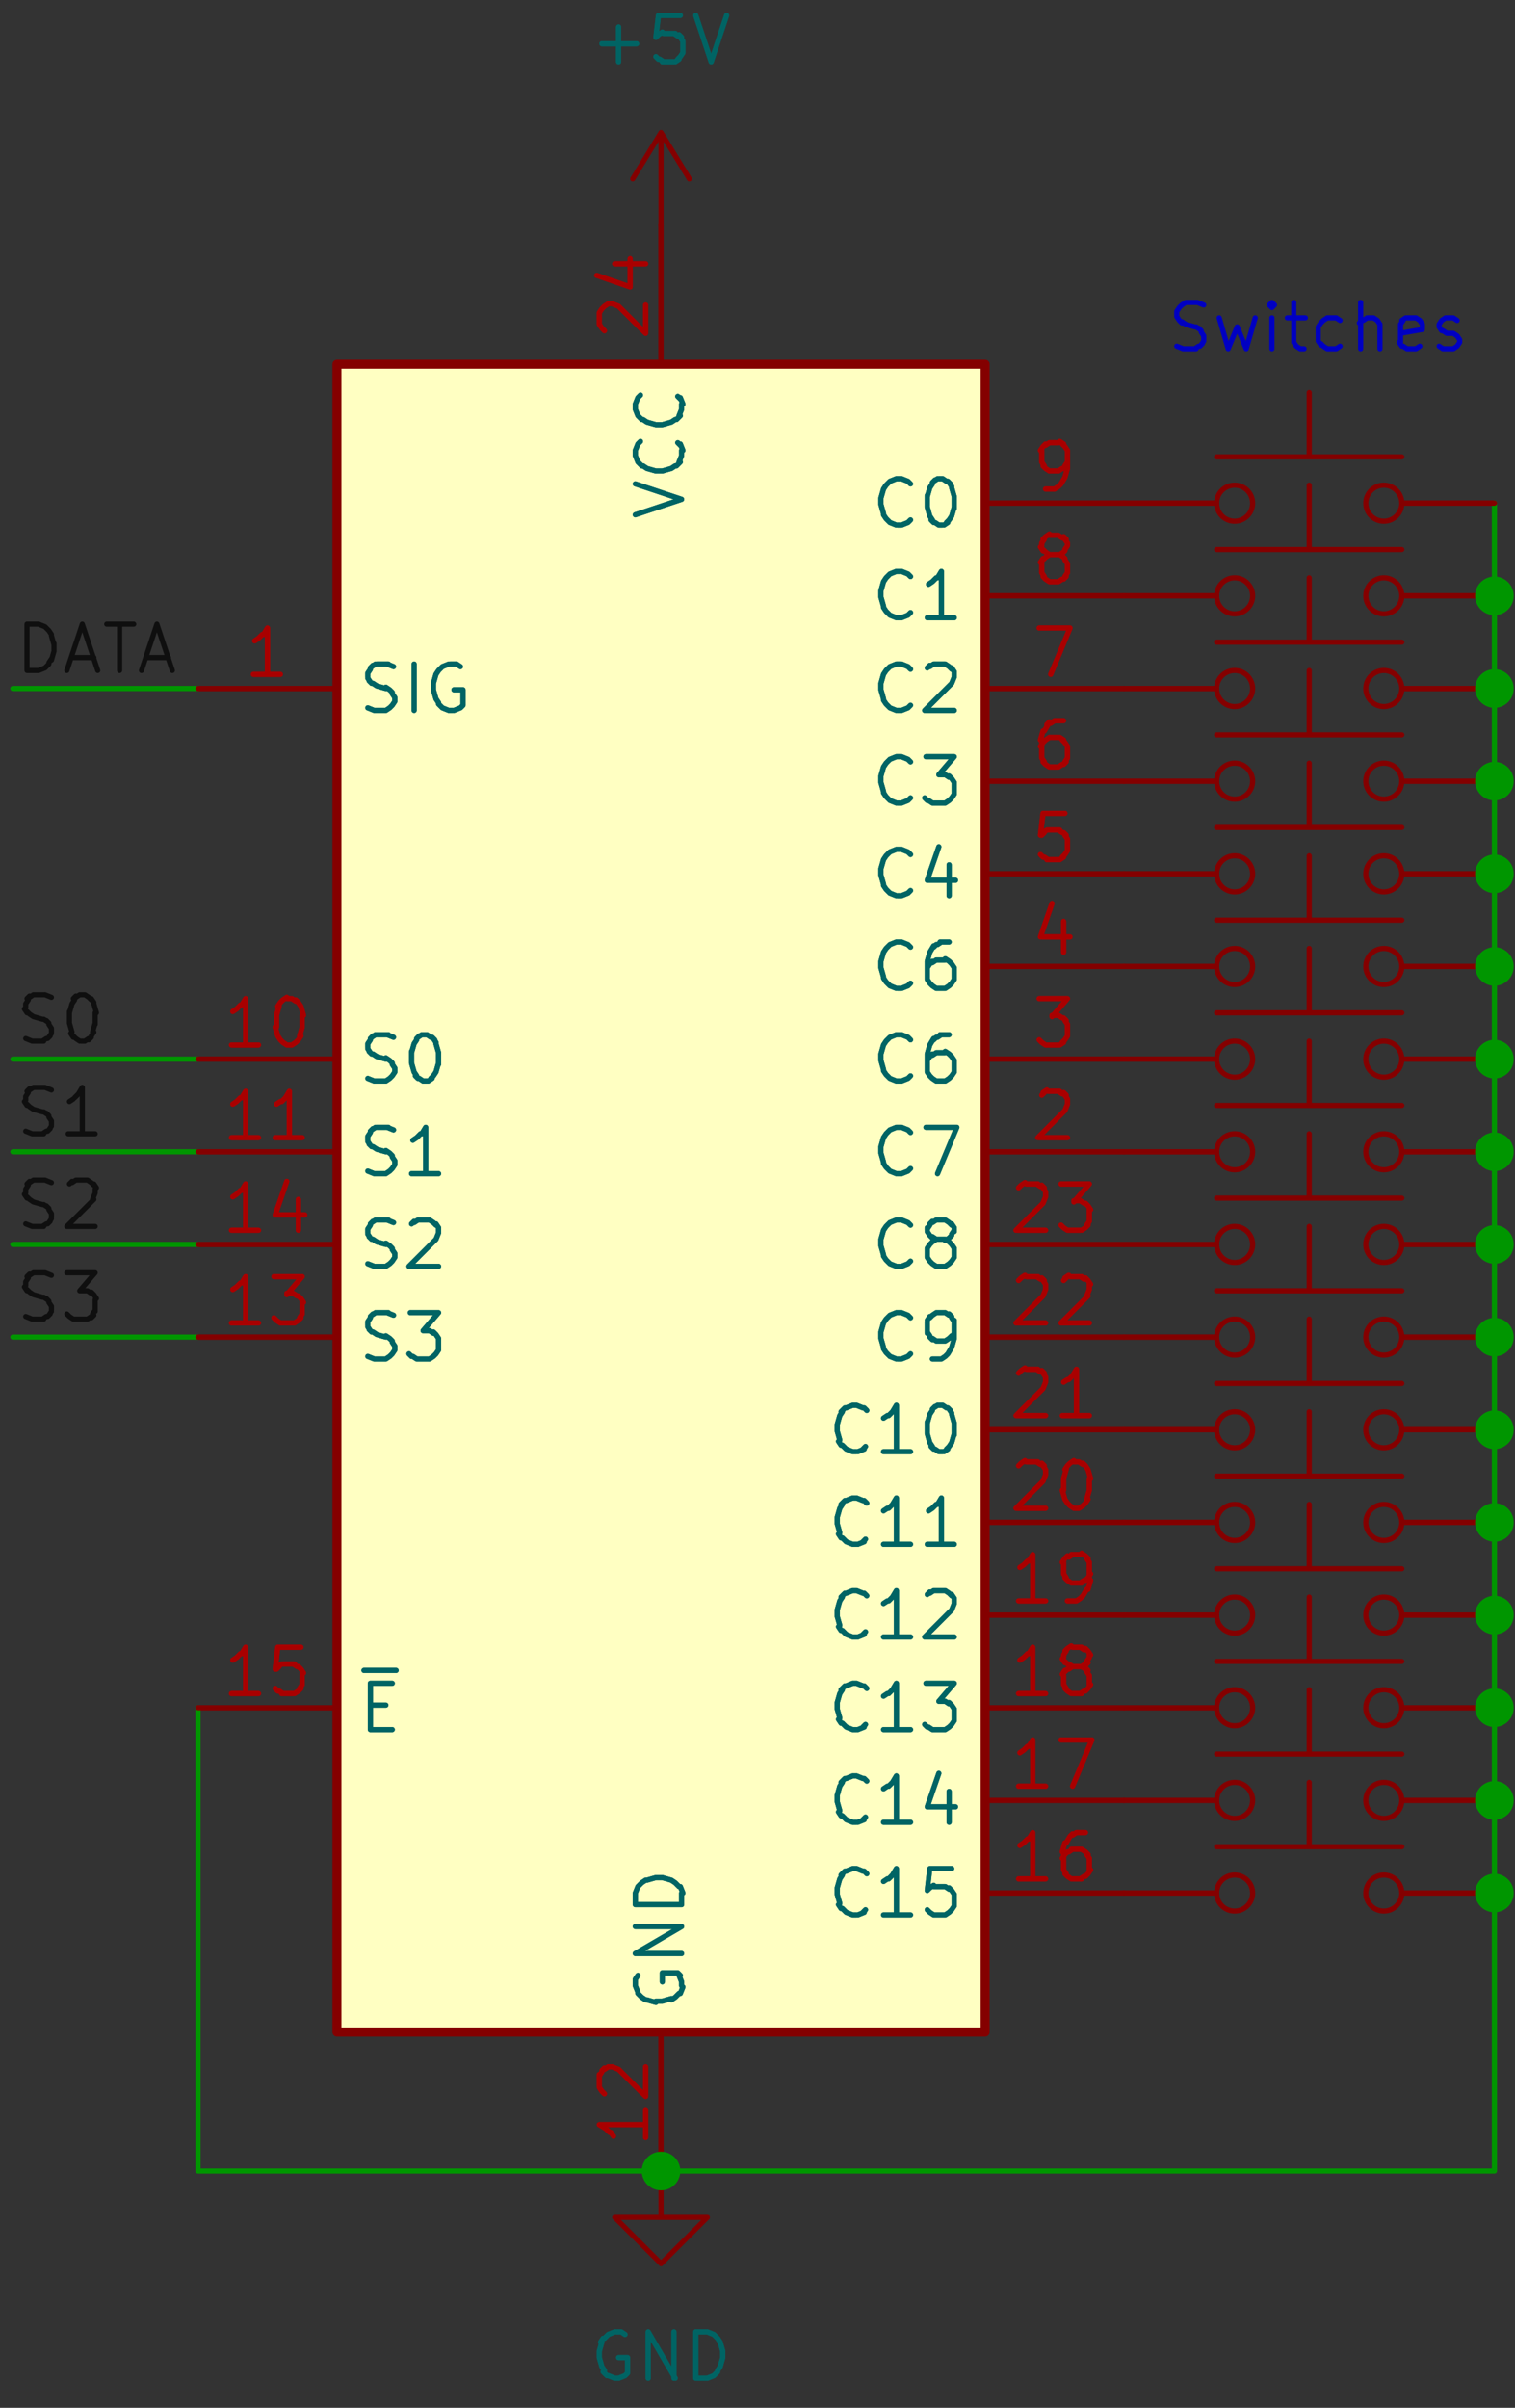 <svg id="Layer_1" xmlns="http://www.w3.org/2000/svg" version="1.1" viewBox="0 0 117.8 187.1"><rect x="0" y="0" width="117.8" height="187.1" fill="#333333" stroke="none"/><defs><style>.st0,.st1,.st10,.st11,.st3,.st4,.st6,.st7,.st8,.st9{stroke-linecap:round;stroke-linejoin:round}.st0,.st1,.st10,.st11,.st3,.st4,.st6,.st7,.st9{fill:none}.st0,.st11,.st3,.st4,.st7,.st8,.st9{stroke-width:.4px}.st0,.st10{stroke:#a90000}.st1,.st10,.st6{font-family:ArialMT,Arial;font-size:4.8px;stroke-width:.4px}.st1,.st9{stroke:#0f0f0f}.st11{stroke:#840000}.st3,.st8{stroke:#009600}.st12{letter-spacing:.8em}.st14{letter-spacing:.5em}.st4,.st6{stroke:#006464}.st7{stroke:#0000c2}.st17{isolation:isolate;opacity:0}.st18{letter-spacing:.3em}.st19{letter-spacing:.6em}.st8{fill:#009600}.st20{letter-spacing:.2em}.st21{letter-spacing:.3em}.st22{letter-spacing:.6em}.st23{letter-spacing:.4em}.st24{letter-spacing:.1em}.st25{letter-spacing:.8em}.st26{letter-spacing:.4em}</style></defs><circle class="st11" cx="96" cy="125.5" r="1.4"/><path class="st11" d="M101.8 121.9v-5M109 121.9H94.6"/><circle class="st11" cx="107.6" cy="125.5" r="1.4"/><path class="st11" d="M94.6 125.5h-7.2M109 125.5h7.2"/><circle class="st11" cx="96" cy="118.3" r="1.4"/><path class="st11" d="M101.8 114.7v-5M109 114.7H94.6"/><circle class="st11" cx="107.6" cy="118.3" r="1.4"/><path class="st11" d="M94.6 118.3h-7.2M109 118.3h7.2"/><circle class="st11" cx="96" cy="111.1" r="1.4"/><path class="st11" d="M101.8 107.5v-5M109 107.5H94.6"/><circle class="st11" cx="107.6" cy="111.1" r="1.4"/><path class="st11" d="M94.6 111.1h-7.2M109 111.1h7.2M49.2 13.9l2.2-3.6M51.4 17.5v-7.2M51.4 10.3l2.2 3.6M51.4 17.5h0"/><path class="st4" d="M46.8 3.4h2.7M48.1 4.8V2.1M52.9 1.2h-1.7M51.2 1.2 51 2.9M51 2.9l.2-.2M51.2 2.7l.3-.2M51.6 2.6h.9M52.4 2.6l.3.2M52.8 2.7l.2.2M52.9 2.9l.2.3M53.1 3.2v.9M53.1 4.1l-.2.3M52.9 4.4l-.2.2M52.8 4.6l-.3.2M52.4 4.8h-.9M51.6 4.8l-.3-.2M51.2 4.6l-.2-.2M54.1 1.2l1.2 3.6M55.3 4.8l1.2-3.6"/><path style="fill:#ffffc2" d="M26.2 28.3h50.4v129.6H26.2z"/><path style="stroke:#840000;stroke-width:.7px;fill:none;stroke-linecap:round;stroke-linejoin:round" d="M26.2 28.3h50.4v129.6H26.2z"/><path class="st11" d="M26.2 53.5H15.4"/><path class="st4" d="m28.6 55 .5.2M29.1 55.2h.9M30 55.2l.3-.2M30.3 55l.2-.2M30.5 54.8l.2-.3M30.7 54.5v-.3M30.7 54.2l-.2-.3M30.5 53.8l-.2-.2M30.3 53.6l-.3-.2M30 53.5l-.7-.2M29.3 53.3l-.3-.2M28.9 53.1l-.2-.2M28.8 53l-.2-.3M28.6 52.6v-.3M28.6 52.3l.2-.3M28.8 51.9l.2-.2M28.9 51.8l.3-.2M29.3 51.6h.9M30.1 51.6l.5.2M32.2 55.2v-3.6M35.8 51.8l-.3-.2M35.5 51.6H35M34.9 51.6l-.5.2M34.4 51.8l-.3.3M34.1 52.1l-.2.3M33.9 52.4l-.2.7M33.7 53.1v.5M33.7 53.6l.2.7M33.9 54.3l.2.3M34.1 54.7l.3.3M34.4 55l.5.2M34.9 55.2h.3M35.3 55.2l.5-.2M35.8 55l.2-.2M36 54.8v-1.2M36 53.6h-.7"/><path class="st0" d="M21.8 52.4h-2.1M20.8 52.4v-3.6M20.8 48.8l-.3.5M20.4 49.3l-.3.3M20.1 49.6l-.3.2"/><path class="st11" d="M26.2 82.3H15.4"/><path class="st4" d="m28.6 83.8.5.2M29.1 84h.9M30 84l.3-.2M30.3 83.8l.2-.2M30.5 83.6l.2-.3M30.7 83.3V83M30.7 83l-.2-.3M30.5 82.6l-.2-.2M30.3 82.4l-.3-.2M30 82.3l-.7-.2M29.3 82.1l-.3-.2M28.9 81.9l-.2-.2M28.8 81.8l-.2-.3M28.6 81.4v-.3M28.6 81.1l.2-.3M28.8 80.7l.2-.2M28.9 80.6l.3-.2M29.3 80.4h.9M30.1 80.4l.5.2M32.9 80.4h.3M33.2 80.4l.3.2M33.6 80.6l.2.2M33.7 80.7l.2.3M33.9 81.1l.2.7M34.1 81.8v.9M34.1 82.6l-.2.7M33.9 83.3l-.2.3M33.7 83.6l-.2.2M33.6 83.8l-.3.2M33.2 84h-.3M32.9 84l-.3-.2M32.5 83.8l-.2-.2M32.4 83.6l-.2-.3M32.2 83.3l-.2-.7M32 82.6v-.9M32 81.8l.2-.7M32.2 81.1l.2-.3M32.4 80.7l.2-.2M32.5 80.6l.3-.2"/><path class="st0" d="M20.1 81.2H18M19.1 81.2v-3.6M19.1 77.6l-.3.5M18.7 78.1l-.3.3M18.4 78.4l-.3.2M22.3 77.6h.3M22.7 77.6l.3.2M23 77.7l.2.2M23.2 77.9l.2.3M23.4 78.2l.2.7M23.5 78.9v.9M23.5 79.8l-.2.7M23.4 80.5l-.2.3M23.2 80.8l-.2.2M23 81l-.3.2M22.7 81.2h-.3M22.3 81.2 22 81M22 81l-.2-.2M21.8 80.8l-.2-.3M21.6 80.5l-.2-.7M21.5 79.8v-.9M21.5 78.9l.2-.7M21.6 78.2l.2-.3M21.8 77.9l.2-.2M22 77.7l.3-.2"/><path class="st11" d="M26.2 89.5H15.4"/><path class="st4" d="m28.6 91 .5.2M29.1 91.2h.9M30 91.2l.3-.2M30.3 91l.2-.2M30.5 90.8l.2-.3M30.7 90.5v-.3M30.7 90.2l-.2-.3M30.5 89.8l-.2-.2M30.3 89.6l-.3-.2M30 89.5l-.7-.2M29.3 89.3l-.3-.2M28.9 89.1l-.2-.2M28.8 89l-.2-.3M28.6 88.6v-.3M28.6 88.3l.2-.3M28.8 87.9l.2-.2M28.9 87.8l.3-.2M29.3 87.6h.9M30.1 87.6l.5.2M34.1 91.2H32M33.1 91.2v-3.6M33.1 87.6l-.3.5M32.7 88.1l-.3.3M32.4 88.4l-.3.2"/><path class="st0" d="M20.1 88.4H18M19.1 88.4v-3.6M19.1 84.8l-.3.5M18.7 85.3l-.3.3M18.4 85.6l-.3.2M23.5 88.4h-2.1M22.5 88.4v-3.6M22.5 84.8l-.3.5M22.2 85.3l-.3.3M21.8 85.6l-.3.2"/><path class="st11" d="M51.4 157.9v10.8"/><path class="st4" d="m49.6 153.5-.2.3M49.4 153.8v.5M49.4 154.3l.2.5M49.6 154.9l.3.3M49.9 155.2l.3.2M50.3 155.4l.7.2M51 155.5h.5M51.5 155.5l.7-.2M52.2 155.4l.3-.2M52.5 155.2l.3-.3M52.9 154.9l.2-.5M53 154.3v-.3M53 154l-.2-.5M52.9 153.5l-.2-.2M52.7 153.3h-1.2M51.5 153.3v.7M53 151.8h-3.6M49.4 151.8l3.6-2.1M53 149.7h-3.6M53 148h-3.6M49.4 148v-.9M49.4 147.1l.2-.5M49.6 146.6l.3-.3M49.9 146.3l.3-.2M50.3 146.1l.7-.2M51 145.9h.5M51.5 145.9l.7.2M52.2 146.1l.3.2M52.5 146.3l.3.3M52.9 146.6l.2.5M53 147.1v.9"/><path class="st0" d="M50.2 164v2.1M50.2 165.1h-3.6M46.6 165.1l.5.3M47.1 165.4l.3.3M47.5 165.7l.2.3M47 162.7l-.2-.2M46.8 162.5l-.2-.3M46.6 162.1v-.9M46.6 161.3l.2-.3M46.8 160.9l.2-.2M47 160.8l.3-.2M47.3 160.6h.3M47.6 160.6l.5.2M48.1 160.8l2.1 2.1M50.2 162.8v-2.2"/><path class="st11" d="M26.2 103.9H15.4"/><path class="st4" d="m28.6 105.4.5.2M29.1 105.6h.9M30 105.6l.3-.2M30.3 105.4l.2-.2M30.5 105.2l.2-.3M30.7 104.9v-.3M30.7 104.6l-.2-.3M30.5 104.2l-.2-.2M30.3 104l-.3-.2M30 103.9l-.7-.2M29.3 103.7l-.3-.2M28.9 103.5l-.2-.2M28.8 103.4l-.2-.3M28.6 103v-.3M28.6 102.7l.2-.3M28.8 102.3l.2-.2M28.9 102.2l.3-.2M29.3 102h.9M30.1 102l.5.2M31.9 102h2.2M34.1 102l-1.2 1.4M32.9 103.4h.5M33.4 103.4l.3.2M33.7 103.5l.2.2M33.9 103.7l.2.3M34.1 104v.9M34.1 104.9l-.2.3M33.9 105.2l-.2.2M33.7 105.4l-.3.2M33.4 105.6h-1M32.4 105.6l-.3-.2M32 105.4l-.2-.2"/><path class="st0" d="M20.1 102.8H18M19.1 102.8v-3.6M19.1 99.2l-.3.5M18.7 99.7l-.3.3M18.4 100l-.3.2M21.3 99.2h2.2M23.5 99.2l-1.2 1.4M22.3 100.5h.5M22.8 100.5l.3.2M23.2 100.7l.2.2M23.4 100.9l.2.3M23.5 101.2v.9M23.5 102.1l-.2.3M23.4 102.4l-.2.2M23.2 102.6l-.3.2M22.8 102.8h-1M21.8 102.8l-.3-.2M21.5 102.6l-.2-.2"/><path class="st11" d="M26.2 96.7H15.4"/><path class="st4" d="m28.6 98.2.5.2M29.1 98.4h.9M30 98.4l.3-.2M30.3 98.2l.2-.2M30.5 98l.2-.3M30.7 97.7v-.3M30.7 97.4l-.2-.3M30.5 97l-.2-.2M30.3 96.8l-.3-.2M30 96.7l-.7-.2M29.3 96.5l-.3-.2M28.9 96.3l-.2-.2M28.8 96.2l-.2-.3M28.6 95.8v-.3M28.6 95.5l.2-.3M28.8 95.1l.2-.2M28.9 95l.3-.2M29.3 94.8h.9M30.1 94.8l.5.2M32 95.1l.2-.2M32.2 95l.3-.2M32.5 94.8h.9M33.4 94.8l.3.2M33.7 95l.2.2M33.9 95.1l.2.3M34.1 95.5v.3M34.1 95.8l-.2.5M33.9 96.3l-2.1 2.1M31.9 98.4h2.2"/><path class="st0" d="M20.1 95.6H18M19.1 95.6V92M19.1 92l-.3.5M18.7 92.5l-.3.3M18.4 92.8l-.3.2M23.2 93.2v2.4M22.3 91.8l-.9 2.6M21.5 94.4h2.2"/><path class="st11" d="M26.2 132.7H15.4"/><path class="st4" d="M28.8 132.5H30M30.5 134.4h-1.7M28.8 134.4v-3.6M28.8 130.8h1.7M28.3 129.8h2.5"/><path class="st0" d="M20.1 131.6H18M19.1 131.6V128M19.1 128l-.3.5M18.7 128.5l-.3.3M18.4 128.8l-.3.2M23.4 128h-1.7M21.6 128l-.2 1.7M21.5 129.7l.2-.2M21.6 129.5l.3-.2M22 129.3h.9M22.8 129.3l.3.2M23.2 129.5l.2.2M23.4 129.7l.2.3M23.5 130v.9M23.5 130.9l-.2.3M23.4 131.2l-.2.2M23.2 131.4l-.3.2M22.8 131.6h-.9M22 131.6l-.3-.2M21.6 131.4l-.2-.2"/><path class="st11" d="M76.6 147.1h10.8"/><path class="st4" d="m67.3 148.4-.2.2M67.2 148.6l-.5.2M66.6 148.8h-.3M66.3 148.8l-.5-.2M65.8 148.6l-.3-.3M65.4 148.3l-.2-.3M65.3 147.9l-.2-.7M65.1 147.2v-.5M65.1 146.7l.2-.7M65.3 146l.2-.3M65.4 145.7l.3-.3M65.8 145.4l.5-.2M66.3 145.2h.3M66.6 145.2l.5.2M67.2 145.4l.2.2M70.8 148.8h-2.1M69.7 148.8v-3.6M69.7 145.2l-.3.5M69.4 145.7l-.3.3M69 146l-.3.2M74 145.2h-1.7M72.3 145.2l-.2 1.7M72.1 146.9l.2-.2M72.3 146.7l.3-.2M72.6 146.6h.9M73.5 146.6l.3.2M73.8 146.7l.2.2M74 146.9l.2.3M74.2 147.2v.9M74.2 148.1l-.2.3M74 148.4l-.2.2M73.8 148.6l-.3.2M73.5 148.8h-.9M72.6 148.8l-.3-.2M72.3 148.6l-.2-.2"/><path class="st0" d="M81.3 146h-2.1M80.3 146v-3.6M80.3 142.4l-.3.5M79.9 142.9l-.3.3M79.6 143.2l-.3.2M84.4 142.4h-.7M83.7 142.4l-.3.2M83.4 142.5l-.2.2M83.2 142.7l-.3.5M82.8 143.2l-.2.7M82.7 143.9v1.4M82.7 145.3l.2.3M82.8 145.6l.2.2M83 145.8l.3.2M83.4 146h.7M84 146l.3-.2M84.4 145.8l.2-.2M84.6 145.6l.2-.3M84.7 145.3v-.9M84.7 144.4l-.2-.3M84.6 144.1l-.2-.2M84.4 143.9l-.3-.2M84 143.7h-.7M83.4 143.7l-.3.2M83 143.9l-.2.2M82.8 144.1l-.2.3"/><path class="st11" d="M76.6 139.9h10.8"/><path class="st4" d="m67.3 141.2-.2.2M67.2 141.4l-.5.2M66.6 141.6h-.3M66.3 141.6l-.5-.2M65.8 141.4l-.3-.3M65.4 141.1l-.2-.3M65.3 140.7l-.2-.7M65.1 140v-.5M65.1 139.5l.2-.7M65.3 138.8l.2-.3M65.4 138.5l.3-.3M65.8 138.2l.5-.2M66.3 138h.3M66.6 138l.5.2M67.2 138.2l.2.2M70.8 141.6h-2.1M69.7 141.6V138M69.7 138l-.3.5M69.4 138.5l-.3.3M69 138.8l-.3.2M73.8 139.2v2.4M73 137.8l-.9 2.6M72.1 140.4h2.2"/><path class="st0" d="M81.3 138.8h-2.1M80.3 138.8v-3.6M80.3 135.2l-.3.5M79.9 135.7l-.3.3M79.6 136l-.3.2M82.5 135.2h2.4M84.9 135.2l-1.5 3.6"/><path class="st11" d="M76.6 132.7h10.8"/><path class="st4" d="m67.3 134-.2.2M67.2 134.2l-.5.2M66.6 134.4h-.3M66.3 134.4l-.5-.2M65.8 134.2l-.3-.3M65.4 133.9l-.2-.3M65.3 133.5l-.2-.7M65.1 132.8v-.5M65.1 132.3l.2-.7M65.3 131.6l.2-.3M65.4 131.3l.3-.3M65.8 131l.5-.2M66.3 130.8h.3M66.6 130.8l.5.2M67.2 131l.2.2M70.8 134.4h-2.1M69.7 134.4v-3.6M69.7 130.8l-.3.5M69.4 131.3l-.3.3M69 131.6l-.3.2M72 130.8h2.2M74.2 130.8l-1.2 1.4M73 132.2h.5M73.5 132.2l.3.2M73.8 132.3l.2.2M74 132.5l.2.3M74.2 132.8v.9M74.2 133.7l-.2.3M74 134l-.2.2M73.8 134.2l-.3.2M73.5 134.4h-1M72.5 134.4l-.3-.2M72.1 134.2l-.2-.2"/><path class="st0" d="M81.3 131.6h-2.1M80.3 131.6V128M80.3 128l-.3.5M79.9 128.5l-.3.3M79.6 128.8l-.3.2M83.4 129.5l-.3-.2M83 129.3l-.2-.2M82.8 129.2l-.2-.3M82.7 128.8v-.2M82.7 128.6l.2-.3M82.8 128.3l.2-.2M83 128.1l.3-.2M83.4 128h.7M84 128l.3.2M84.4 128.1l.2.2M84.6 128.3l.2.3M84.7 128.6v.2M84.7 128.8l-.2.3M84.6 129.2l-.2.2M84.4 129.3l-.3.2M84 129.5h-.7M83.4 129.5l-.3.2M83 129.7l-.2.2M82.8 129.8l-.2.3M82.7 130.2v.7M82.7 130.9l.2.3M82.8 131.2l.2.2M83 131.4l.3.2M83.4 131.6h.7M84 131.6l.3-.2M84.4 131.4l.2-.2M84.6 131.2l.2-.3M84.7 130.9v-.7M84.7 130.2l-.2-.3M84.6 129.8l-.2-.2M84.4 129.7l-.3-.2"/><path class="st11" d="M76.6 125.5h10.8"/><path class="st4" d="m67.3 126.8-.2.2M67.2 127l-.5.2M66.6 127.2h-.3M66.3 127.2l-.5-.2M65.8 127l-.3-.3M65.4 126.7l-.2-.3M65.3 126.3l-.2-.7M65.1 125.6v-.5M65.1 125.1l.2-.7M65.3 124.4l.2-.3M65.4 124.1l.3-.3M65.8 123.8l.5-.2M66.3 123.6h.3M66.6 123.6l.5.2M67.2 123.8l.2.2M70.8 127.2h-2.1M69.7 127.2v-3.6M69.7 123.6l-.3.5M69.4 124.1l-.3.3M69 124.4l-.3.2M72.1 123.9l.2-.2M72.3 123.8l.3-.2M72.6 123.6h.9M73.5 123.6l.3.2M73.8 123.8l.2.2M74 123.9l.2.3M74.2 124.3v.3M74.2 124.6l-.2.5M74 125.1l-2.1 2.1M72 127.2h2.2"/><path class="st0" d="M81.3 124.4h-2.1M80.3 124.4v-3.6M80.3 120.8l-.3.5M79.9 121.3l-.3.3M79.6 121.6l-.3.2M83 124.4h.7M83.7 124.4l.3-.2M84 124.2l.2-.2M84.2 124l.3-.5M84.6 123.5l.2-.7M84.7 122.8v-1.4M84.7 121.4l-.2-.3M84.6 121.1l-.2-.2M84.4 120.9l-.3-.2M84 120.8h-.7M83.4 120.8l-.3.2M83 120.9l-.2.2M82.8 121.1l-.2.3M82.7 121.4v.9M82.7 122.3l.2.3M82.8 122.6l.2.2M83 122.8l.3.2M83.4 123h.7M84 123l.3-.2M84.4 122.8l.2-.2M84.6 122.6l.2-.3"/><path class="st11" d="M76.6 89.5h10.8"/><path class="st4" d="m70.8 90.8-.2.2M70.6 91l-.5.2M70.1 91.2h-.3M69.7 91.2l-.5-.2M69.2 91l-.3-.3M68.9 90.7l-.2-.3M68.7 90.3l-.2-.7M68.5 89.6v-.5M68.5 89.1l.2-.7M68.7 88.4l.2-.3M68.9 88.1l.3-.3M69.2 87.8l.5-.2M69.7 87.6h.3M70.1 87.6l.5.2M70.6 87.8l.2.2M72 87.6h2.4M74.4 87.6l-1.5 3.6"/><path class="st0" d="m81 85.1.2-.2M81.1 84.9l.3-.2M81.5 84.8h.9M82.3 84.8l.3.2M82.7 84.9l.2.2M82.8 85.1l.2.3M83 85.4v.3M83 85.8l-.2.5M82.8 86.3l-2.1 2.1M80.8 88.4H83"/><path class="st11" d="M76.6 118.3h10.8"/><path class="st4" d="m67.3 119.6-.2.2M67.2 119.8l-.5.2M66.6 120h-.3M66.3 120l-.5-.2M65.8 119.8l-.3-.3M65.4 119.5l-.2-.3M65.3 119.1l-.2-.7M65.1 118.4v-.5M65.1 117.9l.2-.7M65.3 117.2l.2-.3M65.4 116.9l.3-.3M65.8 116.6l.5-.2M66.3 116.4h.3M66.6 116.4l.5.2M67.2 116.6l.2.2M70.8 120h-2.1M69.7 120v-3.6M69.7 116.4l-.3.5M69.4 116.9l-.3.3M69 117.2l-.3.2M74.2 120h-2.1M73.2 120v-3.6M73.2 116.4l-.3.5M72.8 116.9l-.3.3M72.5 117.2l-.3.2"/><path class="st0" d="m79.2 113.9.2-.2M79.4 113.7l.3-.2M79.8 113.6h.9M80.6 113.6l.3.2M81 113.7l.2.2M81.1 113.9l.2.3M81.3 114.2v.3M81.3 114.6l-.2.5M81.1 115.1l-2.1 2.1M79.1 117.2h2.2M83.5 113.6h.3M83.9 113.6l.3.2M84.2 113.7l.2.2M84.4 113.9l.2.3M84.6 114.2l.2.7M84.7 114.9v.9M84.7 115.8l-.2.7M84.6 116.5l-.2.3M84.4 116.8l-.2.2M84.2 117l-.3.2M83.9 117.2h-.3M83.5 117.2l-.3-.2M83.2 117l-.2-.2M83 116.8l-.2-.3M82.8 116.5l-.2-.7M82.7 115.8v-.9M82.7 114.9l.2-.7M82.8 114.2l.2-.3M83 113.9l.2-.2M83.2 113.7l.3-.2"/><path class="st11" d="M76.6 111.1h10.8"/><path class="st4" d="m67.3 112.4-.2.2M67.2 112.6l-.5.2M66.6 112.8h-.3M66.3 112.8l-.5-.2M65.8 112.6l-.3-.3M65.4 112.3l-.2-.3M65.3 111.9l-.2-.7M65.1 111.2v-.5M65.1 110.7l.2-.7M65.3 110l.2-.3M65.4 109.7l.3-.3M65.8 109.4l.5-.2M66.3 109.2h.3M66.6 109.2l.5.2M67.2 109.4l.2.2M70.8 112.8h-2.1M69.7 112.8v-3.6M69.7 109.2l-.3.5M69.4 109.7l-.3.3M69 110l-.3.2M73 109.2h.3M73.3 109.2l.3.2M73.7 109.4l.2.2M73.8 109.5l.2.3M74 109.9l.2.7M74.2 110.6v.9M74.2 111.4l-.2.7M74 112.1l-.2.3M73.8 112.4l-.2.2M73.7 112.6l-.3.2M73.3 112.8H73M73 112.8l-.3-.2M72.6 112.6l-.2-.2M72.5 112.4l-.2-.3M72.3 112.1l-.2-.7M72.1 111.4v-.9M72.1 110.6l.2-.7M72.3 109.9l.2-.3M72.5 109.5l.2-.2M72.6 109.4l.3-.2"/><path class="st0" d="m79.2 106.7.2-.2M79.4 106.5l.3-.2M79.8 106.4h.9M80.6 106.4l.3.2M81 106.5l.2.2M81.1 106.7l.2.3M81.3 107v.3M81.3 107.4l-.2.5M81.1 107.9 79 110M79.1 110h2.2M84.7 110h-2.1M83.7 110v-3.6M83.7 106.4l-.3.5M83.4 106.9l-.3.3M83 107.2l-.3.2"/><path class="st11" d="M76.6 103.9h10.8"/><path class="st4" d="m70.8 105.2-.2.2M70.6 105.4l-.5.2M70.1 105.6h-.3M69.7 105.6l-.5-.2M69.2 105.4l-.3-.3M68.9 105.1l-.2-.3M68.7 104.7l-.2-.7M68.5 104v-.5M68.5 103.5l.2-.7M68.7 102.8l.2-.3M68.9 102.5l.3-.3M69.2 102.2l.5-.2M69.7 102h.3M70.1 102l.5.2M70.6 102.2l.2.2M72.5 105.6h.7M73.2 105.6l.3-.2M73.5 105.4l.2-.2M73.7 105.2l.3-.5M74 104.7l.2-.7M74.2 104v-1.4M74.2 102.7l-.2-.3M74 102.3l-.2-.2M73.8 102.2l-.3-.2M73.5 102h-.7M72.8 102l-.3.2M72.5 102.2l-.2.2M72.3 102.3l-.2.3M72.1 102.7v.9M72.1 103.5l.2.3M72.3 103.9l.2.2M72.5 104l.3.2M72.8 104.2h.7M73.5 104.2l.3-.2M73.8 104l.2-.2M74 103.9l.2-.3"/><path class="st0" d="m79.2 99.5.2-.2M79.4 99.3l.3-.2M79.8 99.2h.9M80.6 99.2l.3.2M81 99.3l.2.2M81.1 99.5l.2.3M81.3 99.8v.3M81.3 100.2l-.2.5M81.1 100.7l-2.1 2.1M79.1 102.8h2.2M82.7 99.5l.2-.2M82.8 99.3l.3-.2M83.2 99.2h.9M84 99.2l.3.2M84.4 99.3l.2.2M84.6 99.5l.2.3M84.7 99.8v.3M84.7 100.2l-.2.5M84.6 100.7l-2.1 2.1M82.5 102.8h2.2"/><path class="st11" d="M76.6 96.7h10.8"/><path class="st4" d="m70.8 98-.2.2M70.6 98.2l-.5.2M70.1 98.4h-.3M69.7 98.4l-.5-.2M69.2 98.2l-.3-.3M68.9 97.9l-.2-.3M68.7 97.5l-.2-.7M68.5 96.8v-.5M68.5 96.3l.2-.7M68.7 95.6l.2-.3M68.9 95.3l.3-.3M69.2 95l.5-.2M69.7 94.8h.3M70.1 94.8l.5.2M70.6 95l.2.2M72.8 96.3l-.3-.2M72.5 96.2l-.2-.2M72.3 96l-.2-.3M72.1 95.6v-.2M72.1 95.5l.2-.3M72.3 95.1l.2-.2M72.5 95l.3-.2M72.8 94.8h.7M73.5 94.8l.3.2M73.8 95l.2.2M74 95.1l.2.3M74.2 95.5v.2M74.2 95.6l-.2.3M74 96l-.2.2M73.8 96.2l-.3.2M73.5 96.3h-.7M72.8 96.3l-.3.2M72.5 96.5l-.2.2M72.3 96.7l-.2.3M72.1 97v.7M72.1 97.7l.2.3M72.3 98l.2.2M72.5 98.2l.3.2M72.8 98.4h.7M73.5 98.4l.3-.2M73.8 98.2l.2-.2M74 98l.2-.3M74.2 97.7V97M74.2 97l-.2-.3M74 96.7l-.2-.2M73.8 96.5l-.3-.2"/><path class="st0" d="m79.2 92.3.2-.2M79.4 92.1l.3-.2M79.8 92h.9M80.6 92l.3.2M81 92.1l.2.2M81.1 92.3l.2.3M81.3 92.6v.3M81.3 93l-.2.5M81.1 93.5 79 95.6M79.1 95.6h2.2M82.5 92h2.2M84.7 92l-1.2 1.4M83.5 93.3h.5M84 93.3l.3.2M84.4 93.5l.2.2M84.6 93.7l.2.3M84.7 94v.9M84.7 94.9l-.2.3M84.6 95.2l-.2.2M84.4 95.4l-.3.2M84 95.6h-1M83 95.6l-.3-.2M82.7 95.4l-.2-.2"/><path class="st11" d="M51.4 28.3V17.5"/><path class="st4" d="m49.4 40 3.6-1.2M53 38.8l-3.6-1.2M52.7 34.4l.2.2M52.9 34.5l.2.5M53 35v.3M53 35.4l-.2.5M52.9 35.9l-.3.3M52.5 36.2l-.3.2M52.2 36.4l-.7.2M51.5 36.6H51M51 36.6l-.7-.2M50.3 36.4l-.3-.2M49.9 36.2l-.3-.3M49.6 35.9l-.2-.5M49.4 35.4v-.3M49.4 35l.2-.5M49.6 34.5l.2-.2M52.7 30.8l.2.2M52.9 30.9l.2.5M53 31.4v.3M53 31.8l-.2.5M52.9 32.3l-.3.3M52.5 32.6l-.3.2M52.2 32.8l-.7.2M51.5 33H51M51 33l-.7-.2M50.3 32.8l-.3-.2M49.9 32.6l-.3-.3M49.6 32.3l-.2-.5M49.4 31.8v-.3M49.4 31.4l.2-.5M49.6 30.9l.2-.2"/><path class="st0" d="m47 25.7-.2-.2M46.8 25.5l-.2-.3M46.6 25.2v-.9M46.6 24.3l.2-.3M46.8 24l.2-.2M47 23.8l.3-.2M47.3 23.6h.3M47.6 23.6l.5.2M48.1 23.8l2.1 2.1M50.2 25.9v-2.2M47.8 20.5h2.4M46.4 21.4l2.6.9M49 22.3v-2.2"/><path class="st11" d="M76.6 82.3h10.8"/><path class="st4" d="m70.8 83.6-.2.2M70.6 83.8l-.5.2M70.1 84h-.3M69.7 84l-.5-.2M69.2 83.8l-.3-.3M68.9 83.5l-.2-.3M68.7 83.1l-.2-.7M68.5 82.4v-.5M68.5 81.9l.2-.7M68.7 81.2l.2-.3M68.9 80.9l.3-.3M69.2 80.6l.5-.2M69.7 80.4h.3M70.1 80.4l.5.2M70.6 80.6l.2.2M73.8 80.4h-.7M73.2 80.4l-.3.2M72.8 80.6l-.2.2M72.6 80.7l-.3.5M72.3 81.2l-.2.7M72.1 81.9v1.4M72.1 83.3l.2.3M72.3 83.6l.2.2M72.5 83.8l.3.2M72.8 84h.7M73.5 84l.3-.2M73.8 83.8l.2-.2M74 83.6l.2-.3M74.2 83.3v-.9M74.2 82.4l-.2-.3M74 82.1l-.2-.2M73.8 81.9l-.3-.2M73.5 81.8h-.7M72.8 81.8l-.3.2M72.5 81.9l-.2.2M72.3 82.1l-.2.3"/><path class="st0" d="M80.8 77.6H83M83 77.6 81.8 79M81.8 78.9h.5M82.3 78.9l.3.2M82.7 79.1l.2.2M82.8 79.3l.2.3M83 79.6v.9M83 80.5l-.2.3M82.8 80.8l-.2.2M82.7 81l-.3.2M82.3 81.2h-1M81.3 81.2 81 81M81 81l-.2-.2"/><path class="st11" d="M76.6 75.1h10.8"/><path class="st4" d="m70.8 76.4-.2.2M70.6 76.6l-.5.2M70.1 76.8h-.3M69.7 76.8l-.5-.2M69.2 76.6l-.3-.3M68.9 76.3l-.2-.3M68.7 75.9l-.2-.7M68.5 75.2v-.5M68.5 74.7l.2-.7M68.7 74l.2-.3M68.9 73.7l.3-.3M69.2 73.4l.5-.2M69.7 73.2h.3M70.1 73.2l.5.2M70.6 73.4l.2.2M73.8 73.2h-.7M73.2 73.2l-.3.2M72.8 73.4l-.2.2M72.6 73.5l-.3.5M72.3 74l-.2.7M72.1 74.7v1.4M72.1 76.1l.2.3M72.3 76.4l.2.2M72.5 76.6l.3.2M72.8 76.8h.7M73.5 76.8l.3-.2M73.8 76.6l.2-.2M74 76.4l.2-.3M74.2 76.1v-.9M74.2 75.2l-.2-.3M74 74.9l-.2-.2M73.8 74.7l-.3-.2M73.5 74.6h-.7M72.8 74.6l-.3.2M72.5 74.7l-.2.2M72.3 74.9l-.2.3"/><path class="st0" d="M82.7 71.6V74M81.8 70.2l-.9 2.6M81 72.8h2.2"/><path class="st11" d="M76.6 67.9h10.8"/><path class="st4" d="m70.8 69.2-.2.2M70.6 69.4l-.5.2M70.1 69.6h-.3M69.7 69.6l-.5-.2M69.2 69.4l-.3-.3M68.9 69.1l-.2-.3M68.7 68.7l-.2-.7M68.5 68v-.5M68.5 67.5l.2-.7M68.7 66.8l.2-.3M68.9 66.5l.3-.3M69.2 66.2l.5-.2M69.7 66h.3M70.1 66l.5.2M70.6 66.2l.2.2M73.8 67.2v2.4M73 65.8l-.9 2.6M72.1 68.4h2.2"/><path class="st0" d="M82.8 63.2h-1.7M81.1 63.2l-.2 1.7M81 64.9l.2-.2M81.1 64.7l.3-.2M81.5 64.5h.9M82.3 64.5l.3.2M82.7 64.7l.2.2M82.8 64.9l.2.3M83 65.2v.9M83 66.1l-.2.3M82.8 66.4l-.2.2M82.7 66.6l-.3.2M82.3 66.8h-.9M81.5 66.8l-.3-.2M81.1 66.6l-.2-.2"/><path class="st11" d="M76.6 60.7h10.8"/><path class="st4" d="m70.8 62-.2.2M70.6 62.2l-.5.2M70.1 62.4h-.3M69.7 62.4l-.5-.2M69.2 62.2l-.3-.3M68.9 61.9l-.2-.3M68.7 61.5l-.2-.7M68.5 60.8v-.5M68.5 60.3l.2-.7M68.7 59.6l.2-.3M68.9 59.3l.3-.3M69.2 59l.5-.2M69.7 58.8h.3M70.1 58.8l.5.2M70.6 59l.2.2M72 58.8h2.2M74.2 58.8 73 60.2M73 60.2h.5M73.5 60.2l.3.2M73.8 60.3l.2.2M74 60.5l.2.3M74.2 60.8v.9M74.2 61.7l-.2.3M74 62l-.2.2M73.8 62.2l-.3.2M73.5 62.4h-1M72.5 62.4l-.3-.2M72.1 62.2l-.2-.2"/><path class="st0" d="M82.7 56H82M82 56l-.3.2M81.6 56.1l-.2.2M81.5 56.3l-.3.5M81.1 56.8l-.2.7M81 57.5v1.4M81 58.9l.2.3M81.1 59.2l.2.2M81.3 59.4l.3.2M81.6 59.6h.7M82.3 59.6l.3-.2M82.7 59.4l.2-.2M82.8 59.2l.2-.3M83 58.9V58M83 58l-.2-.3M82.8 57.7l-.2-.2M82.7 57.5l-.3-.2M82.3 57.3h-.7M81.6 57.3l-.3.2M81.3 57.5l-.2.2M81.1 57.7l-.2.3"/><path class="st11" d="M76.6 53.5h10.8"/><path class="st4" d="m70.8 54.8-.2.2M70.6 55l-.5.2M70.1 55.2h-.3M69.7 55.2l-.5-.2M69.2 55l-.3-.3M68.9 54.7l-.2-.3M68.7 54.3l-.2-.7M68.5 53.6v-.5M68.5 53.1l.2-.7M68.7 52.4l.2-.3M68.9 52.1l.3-.3M69.2 51.8l.5-.2M69.7 51.6h.3M70.1 51.6l.5.2M70.6 51.8l.2.2M72.1 51.9l.2-.2M72.3 51.8l.3-.2M72.6 51.6h.9M73.5 51.6l.3.2M73.8 51.8l.2.2M74 51.9l.2.3M74.2 52.3v.3M74.2 52.6l-.2.5M74 53.1l-2.1 2.1M72 55.2h2.2"/><path class="st0" d="M80.8 48.8h2.4M83.2 48.8l-1.5 3.6"/><path class="st11" d="M76.6 46.3h10.8"/><path class="st4" d="m70.8 47.6-.2.2M70.6 47.8l-.5.2M70.1 48h-.3M69.7 48l-.5-.2M69.2 47.8l-.3-.3M68.9 47.5l-.2-.3M68.7 47.1l-.2-.7M68.5 46.4v-.5M68.5 45.9l.2-.7M68.7 45.2l.2-.3M68.9 44.9l.3-.3M69.2 44.6l.5-.2M69.7 44.4h.3M70.1 44.4l.5.2M70.6 44.6l.2.2M74.2 48h-2.1M73.2 48v-3.6M73.2 44.4l-.3.5M72.8 44.9l-.3.3M72.5 45.2l-.3.2"/><path class="st0" d="m81.6 43.1-.3-.2M81.3 42.9l-.2-.2M81.1 42.8l-.2-.3M81 42.4v-.2M81 42.2l.2-.3M81.1 41.9l.2-.2M81.3 41.7l.3-.2M81.6 41.6h.7M82.3 41.6l.3.2M82.7 41.7l.2.2M82.8 41.9l.2.3M83 42.2v.2M83 42.4l-.2.3M82.8 42.8l-.2.2M82.7 42.9l-.3.2M82.3 43.1h-.7M81.6 43.1l-.3.2M81.3 43.3l-.2.2M81.1 43.4l-.2.3M81 43.8v.7M81 44.5l.2.3M81.1 44.8l.2.2M81.3 45l.3.2M81.6 45.2h.7M82.3 45.2l.3-.2M82.7 45l.2-.2M82.8 44.8l.2-.3M83 44.5v-.7M83 43.8l-.2-.3M82.8 43.4l-.2-.2M82.7 43.3l-.3-.2"/><path class="st11" d="M76.6 39.1h10.8"/><path class="st4" d="m70.8 40.4-.2.2M70.6 40.6l-.5.2M70.1 40.8h-.3M69.7 40.8l-.5-.2M69.2 40.6l-.3-.3M68.9 40.3l-.2-.3M68.7 39.9l-.2-.7M68.5 39.2v-.5M68.5 38.7l.2-.7M68.7 38l.2-.3M68.9 37.7l.3-.3M69.2 37.4l.5-.2M69.7 37.2h.3M70.1 37.2l.5.2M70.6 37.4l.2.2M73 37.2h.3M73.3 37.2l.3.2M73.7 37.4l.2.2M73.8 37.5l.2.3M74 37.9l.2.7M74.2 38.6v.9M74.2 39.4l-.2.7M74 40.1l-.2.3M73.8 40.4l-.2.2M73.7 40.6l-.3.2M73.3 40.8H73M73 40.8l-.3-.2M72.6 40.6l-.2-.2M72.5 40.4l-.2-.3M72.3 40.1l-.2-.7M72.1 39.4v-.9M72.1 38.6l.2-.7M72.3 37.9l.2-.3M72.5 37.5l.2-.2M72.6 37.4l.3-.2"/><path class="st0" d="M81.3 38h.7M82 38l.3-.2M82.3 37.8l.2-.2M82.5 37.6l.3-.5M82.8 37.1l.2-.7M83 36.4V35M83 35l-.2-.3M82.8 34.7l-.2-.2M82.7 34.5l-.3-.2M82.3 34.4h-.7M81.6 34.4l-.3.2M81.3 34.5l-.2.2M81.1 34.7l-.2.3M81 35v.9M81 35.9l.2.3M81.1 36.2l.2.2M81.3 36.4l.3.2M81.6 36.6h.7M82.3 36.6l.3-.2M82.7 36.4l.2-.2M82.8 36.2l.2-.3"/><circle class="st11" cx="96" cy="103.9" r="1.4"/><path class="st11" d="M101.8 100.3v-5M109 100.3H94.6"/><circle class="st11" cx="107.6" cy="103.9" r="1.4"/><path class="st11" d="M94.6 103.9h-7.2M109 103.9h7.2"/><circle class="st11" cx="96" cy="139.9" r="1.4"/><path class="st11" d="M101.8 136.3v-5M109 136.3H94.6"/><circle class="st11" cx="107.6" cy="139.9" r="1.4"/><path class="st11" d="M94.6 139.9h-7.2M109 139.9h7.2"/><circle class="st11" cx="96" cy="132.7" r="1.4"/><path class="st11" d="M101.8 129.1v-5M109 129.1H94.6"/><circle class="st11" cx="107.6" cy="132.7" r="1.4"/><path class="st11" d="M94.6 132.7h-7.2M109 132.7h7.2M51.4 168.7v3.6H55l-3.6 3.6-3.6-3.6h3.6M51.4 168.7h0"/><path class="st4" d="m48.6 181.4-.3-.2M48.3 181.2h-.5M47.8 181.2l-.5.2M47.3 181.4l-.3.3M46.9 181.7l-.2.3M46.8 182l-.2.7M46.6 182.7v.5M46.6 183.2l.2.7M46.8 183.9l.2.3M46.9 184.3l.3.3M47.3 184.6l.5.2M47.8 184.8h.3M48.1 184.8l.5-.2M48.6 184.6l.2-.2M48.8 184.4v-1.2M48.8 183.2h-.7M50.4 184.8v-3.6M50.4 181.2l2.1 3.6M52.4 184.8v-3.6M54.1 184.8v-3.6M54.1 181.2h.9M55 181.2l.5.2M55.5 181.4l.3.3M55.8 181.7l.2.3M56 182l.2.7M56.2 182.7v.5M56.2 183.2l-.2.7M56 183.9l-.2.3M55.8 184.3l-.3.3M55.5 184.6l-.5.2M55 184.8h-.9"/><circle class="st11" cx="96" cy="147.1" r="1.4"/><path class="st11" d="M101.8 143.5v-5M109 143.5H94.6"/><circle class="st11" cx="107.6" cy="147.1" r="1.4"/><path class="st11" d="M94.6 147.1h-7.2M109 147.1h7.2"/><circle class="st11" cx="96" cy="89.5" r="1.4"/><path class="st11" d="M101.8 85.9v-5M109 85.9H94.6"/><circle class="st11" cx="107.6" cy="89.5" r="1.4"/><path class="st11" d="M94.6 89.5h-7.2M109 89.5h7.2"/><circle class="st11" cx="96" cy="39.1" r="1.4"/><path class="st11" d="M101.8 35.5v-5M109 35.5H94.6"/><circle class="st11" cx="107.6" cy="39.1" r="1.4"/><path class="st11" d="M94.6 39.1h-7.2M109 39.1h7.2"/><circle class="st11" cx="96" cy="46.3" r="1.4"/><path class="st11" d="M101.8 42.7v-5M109 42.7H94.6"/><circle class="st11" cx="107.6" cy="46.3" r="1.4"/><path class="st11" d="M94.6 46.3h-7.2M109 46.3h7.2"/><circle class="st11" cx="96" cy="82.3" r="1.4"/><path class="st11" d="M101.8 78.7v-5M109 78.7H94.6"/><circle class="st11" cx="107.6" cy="82.3" r="1.4"/><path class="st11" d="M94.6 82.3h-7.2M109 82.3h7.2"/><circle class="st11" cx="96" cy="75.1" r="1.4"/><path class="st11" d="M101.8 71.5v-5M109 71.5H94.6"/><circle class="st11" cx="107.6" cy="75.1" r="1.4"/><path class="st11" d="M94.6 75.1h-7.2M109 75.1h7.2"/><circle class="st11" cx="96" cy="67.9" r="1.4"/><path class="st11" d="M101.8 64.3v-5M109 64.3H94.6"/><circle class="st11" cx="107.6" cy="67.9" r="1.4"/><path class="st11" d="M94.6 67.9h-7.2M109 67.9h7.2"/><circle class="st11" cx="96" cy="60.7" r="1.4"/><path class="st11" d="M101.8 57.1v-5M109 57.1H94.6"/><circle class="st11" cx="107.6" cy="60.7" r="1.4"/><path class="st11" d="M94.6 60.7h-7.2M109 60.7h7.2"/><circle class="st11" cx="96" cy="53.5" r="1.4"/><path class="st11" d="M101.8 49.9v-5M109 49.9H94.6"/><circle class="st11" cx="107.6" cy="53.5" r="1.4"/><path class="st11" d="M94.6 53.5h-7.2M109 53.5h7.2"/><circle class="st11" cx="96" cy="96.7" r="1.4"/><path class="st11" d="M101.8 93.1v-5M109 93.1H94.6"/><circle class="st11" cx="107.6" cy="96.7" r="1.4"/><path class="st11" d="M94.6 96.7h-7.2M109 96.7h7.2"/><path class="st9" d="m2 102.3.5.2M2.5 102.5h.9M3.3 102.5l.3-.2M3.7 102.3l.2-.2M3.8 102.2l.2-.3M4 101.8v-.3M4 101.5l-.2-.3M3.8 101.1l-.2-.2M3.7 101l-.3-.2M3.3 100.8l-.7-.2M2.6 100.6l-.3-.2M2.3 100.4l-.2-.2M2.1 100.3l-.2-.3M2 99.9v-.3M2 99.6l.2-.3M2.1 99.2l.2-.2M2.3 99.1l.3-.2M2.6 98.9h.9M3.5 98.9l.5.2M5.2 98.9h2.2M7.4 98.9l-1.2 1.4M6.2 100.3h.5M6.8 100.3l.3.2M7.1 100.4l.2.2M7.3 100.6l.2.3M7.4 101v.9M7.4 101.8l-.2.3M7.3 102.2l-.2.2M7.1 102.3l-.3.2M6.8 102.5h-1M5.7 102.5l-.3-.2M5.4 102.3l-.2-.2M2 80.7l.5.2M2.5 80.9h.9M3.3 80.9l.3-.2M3.7 80.7l.2-.2M3.8 80.6l.2-.3M4 80.2v-.3M4 79.9l-.2-.3M3.8 79.5l-.2-.2M3.7 79.4l-.3-.2M3.3 79.2l-.7-.2M2.6 79l-.3-.2M2.3 78.8l-.2-.2M2.1 78.7l-.2-.3M2 78.3V78M2 78l.2-.3M2.1 77.6l.2-.2M2.3 77.5l.3-.2M2.6 77.3h.9M3.5 77.3l.5.2M6.2 77.3h.3M6.6 77.3l.3.2M6.9 77.5l.2.2M7.1 77.6l.2.3M7.3 78l.2.7M7.4 78.7v.9M7.4 79.5l-.2.7M7.3 80.2l-.2.3M7.1 80.6l-.2.2M6.9 80.7l-.3.2M6.6 80.9h-.3M6.2 80.9l-.3-.2M5.9 80.7l-.2-.2M5.7 80.6l-.2-.3M5.6 80.2l-.2-.7M5.4 79.5v-.9M5.4 78.7l.2-.7M5.6 78l.2-.3M5.7 77.6l.2-.2M5.9 77.5l.3-.2M2 87.9l.5.2M2.5 88.1h.9M3.3 88.1l.3-.2M3.7 87.9l.2-.2M3.8 87.8l.2-.3M4 87.4v-.3M4 87.1l-.2-.3M3.8 86.7l-.2-.2M3.7 86.6l-.3-.2M3.3 86.4l-.7-.2M2.6 86.2l-.3-.2M2.3 86l-.2-.2M2.1 85.9l-.2-.3M2 85.5v-.3M2 85.2l.2-.3M2.1 84.8l.2-.2M2.3 84.7l.3-.2M2.6 84.5h.9M3.5 84.5l.5.2M7.4 88.1H5.3M6.4 88.1v-3.6M6.4 84.5l-.3.5M6.1 85l-.3.3M5.7 85.4l-.3.2M2 95.1l.5.2M2.5 95.3h.9M3.3 95.3l.3-.2M3.7 95.1l.2-.2M3.8 95l.2-.3M4 94.6v-.3M4 94.3l-.2-.3M3.8 93.9l-.2-.2M3.7 93.8l-.3-.2M3.3 93.6l-.7-.2M2.6 93.4l-.3-.2M2.3 93.2l-.2-.2M2.1 93.1l-.2-.3M2 92.7v-.3M2 92.4l.2-.3M2.1 92l.2-.2M2.3 91.9l.3-.2M2.6 91.7h.9M3.5 91.7l.5.2M5.4 92l.2-.2M5.6 91.9l.3-.2M5.9 91.7h.9M6.8 91.7l.3.2M7.1 91.9l.2.2M7.3 92l.2.3M7.4 92.4v.3M7.4 92.7l-.2.5M7.3 93.2l-2.1 2.1M5.2 95.3h2.2M2.1 52.1v-3.6M2.1 48.5H3M3 48.5l.5.2M3.5 48.7l.3.3M3.8 49l.2.3M4 49.4l.2.7M4.2 50v.5M4.2 50.6l-.2.7M4 51.2l-.2.3M3.8 51.6l-.3.3M3.5 51.9l-.5.2M3 52.1h-.9M5.6 51.1h1.7M5.2 52.1l1.2-3.6M6.4 48.5l1.2 3.6M8.3 48.5h2.1M9.3 52.1v-3.6M11.4 51.1h1.7M11 52.1l1.2-3.6M12.2 48.5l1.2 3.6"/><path class="st7" d="m91.5 26.9.5.2M92.1 27.1h.9M92.9 27.1l.3-.2M93.3 26.9l.2-.2M93.4 26.8l.2-.3M93.6 26.4v-.3M93.6 26.1l-.2-.3M93.4 25.7l-.2-.2M93.3 25.6l-.3-.2M92.9 25.4l-.7-.2M92.2 25.2l-.3-.2M91.9 25.1l-.2-.2M91.7 24.9l-.2-.3M91.5 24.5v-.3M91.5 24.2l.2-.3M91.7 23.9l.2-.2M91.9 23.7l.3-.2M92.2 23.5h.9M93.1 23.5l.5.2M94.8 24.7l.7 2.4M95.5 27.1l.7-1.7M96.2 25.4l.7 1.7M96.9 27.1l.7-2.4M98.9 27.1v-2.4M98.9 23.5l-.2.2M98.7 23.7l.2.2M98.9 23.9l.2-.2M99.1 23.7l-.2-.2M98.9 23.5v.3M100.1 24.7h1.4M100.6 23.5v3.1M100.6 26.6l.2.3M100.8 26.9l.3.2M101.1 27.1h.3M104.2 26.9l-.3.2M103.9 27.1h-.7M103.2 27.1l-.3-.2M102.9 26.9l-.2-.2M102.7 26.8l-.2-.3M102.5 26.4v-1M102.5 25.4l.2-.3M102.7 25.1l.2-.2M102.9 24.9l.3-.2M103.2 24.7h.7M103.9 24.7l.3.2M105.8 27.1v-3.6M107.3 27.1v-1.9M107.3 25.2l-.2-.3M107.1 24.9l-.3-.2M106.8 24.7h-.5M106.3 24.7l-.3.2M105.9 24.9l-.2.2M110.4 26.9l-.3.2M110.1 27.1h-.7M109.4 27.1l-.3-.2M109 26.9l-.2-.3M108.9 26.6v-1.4M108.9 25.2l.2-.3M109 24.9l.3-.2M109.4 24.7h.7M110.1 24.7l.3.2M110.4 24.9l.2.3M110.6 25.2v.3M110.6 25.6l-1.7.3M111.9 26.9l.3.2M112.3 27.1h.7M113 27.1l.3-.2M113.3 26.9l.2-.3M113.5 26.6v-.2M113.5 26.4l-.2-.3M113.3 26.1l-.3-.2M113 25.9h-.5M112.5 25.9l-.3-.2M112.1 25.7l-.2-.3M111.9 25.4v-.2M111.9 25.2l.2-.3M112.1 24.9l.3-.2M112.5 24.7h.5M113 24.7l.3.2"/><path class="st3" d="M116.2 147.1v21.6M1 103.9h14.4M1 82.3h14.4M15.4 168.7h36M1 53.5h14.4M116.2 132.7v7.2M116.2 82.3v7.2M15.4 132.7v36M116.2 125.5v7.2M116.2 39.1v7.2M1 89.5h14.4M116.2 103.9v7.2M116.2 111.1v7.2M116.2 67.9v7.2M116.2 75.1v7.2M116.2 118.3v7.2M116.2 46.3v7.2M116.2 96.7v7.2M116.2 89.5v7.2M116.2 139.9v7.2M116.2 53.5v7.2M116.2 168.7H51.4M1 96.7h14.4M116.2 60.7v7.2"/><path class="st11" d="M26.2 53.5H15.4"/><path class="st4" d="m28.6 55 .5.2M29.1 55.2h.9M30 55.2l.3-.2M30.3 55l.2-.2M30.5 54.8l.2-.3M30.7 54.5v-.3M30.7 54.2l-.2-.3M30.5 53.8l-.2-.2M30.3 53.6l-.3-.2M30 53.5l-.7-.2M29.3 53.3l-.3-.2M28.9 53.1l-.2-.2M28.8 53l-.2-.3M28.6 52.6v-.3M28.6 52.3l.2-.3M28.8 51.9l.2-.2M28.9 51.8l.3-.2M29.3 51.6h.9M30.1 51.6l.5.2M32.2 55.2v-3.6M35.8 51.8l-.3-.2M35.5 51.6H35M34.9 51.6l-.5.2M34.4 51.8l-.3.3M34.1 52.1l-.2.3M33.9 52.4l-.2.7M33.7 53.1v.5M33.7 53.6l.2.7M33.9 54.3l.2.3M34.1 54.7l.3.3M34.4 55l.5.2M34.9 55.2h.3M35.3 55.2l.5-.2M35.8 55l.2-.2M36 54.8v-1.2M36 53.6h-.7"/><path class="st0" d="M21.8 52.4h-2.1M20.8 52.4v-3.6M20.8 48.8l-.3.5M20.4 49.3l-.3.3M20.1 49.6l-.3.2"/><path class="st11" d="M26.2 82.3H15.4"/><path class="st4" d="m28.6 83.8.5.2M29.1 84h.9M30 84l.3-.2M30.3 83.8l.2-.2M30.5 83.6l.2-.3M30.7 83.3V83M30.7 83l-.2-.3M30.5 82.6l-.2-.2M30.3 82.4l-.3-.2M30 82.3l-.7-.2M29.3 82.1l-.3-.2M28.9 81.9l-.2-.2M28.8 81.8l-.2-.3M28.6 81.4v-.3M28.6 81.1l.2-.3M28.8 80.7l.2-.2M28.9 80.6l.3-.2M29.3 80.4h.9M30.1 80.4l.5.2M32.9 80.4h.3M33.2 80.4l.3.2M33.6 80.6l.2.2M33.7 80.7l.2.3M33.9 81.1l.2.7M34.1 81.8v.9M34.1 82.6l-.2.7M33.9 83.3l-.2.3M33.7 83.6l-.2.2M33.6 83.8l-.3.2M33.2 84h-.3M32.9 84l-.3-.2M32.5 83.8l-.2-.2M32.4 83.6l-.2-.3M32.2 83.3l-.2-.7M32 82.6v-.9M32 81.8l.2-.7M32.2 81.1l.2-.3M32.4 80.7l.2-.2M32.5 80.6l.3-.2"/><path class="st0" d="M20.1 81.2H18M19.1 81.2v-3.6M19.1 77.6l-.3.5M18.7 78.1l-.3.3M18.4 78.4l-.3.2M22.3 77.6h.3M22.7 77.6l.3.2M23 77.7l.2.2M23.2 77.9l.2.3M23.4 78.2l.2.7M23.5 78.9v.9M23.5 79.8l-.2.7M23.4 80.5l-.2.3M23.2 80.8l-.2.2M23 81l-.3.2M22.7 81.2h-.3M22.3 81.2 22 81M22 81l-.2-.2M21.8 80.8l-.2-.3M21.6 80.5l-.2-.7M21.5 79.8v-.9M21.5 78.9l.2-.7M21.6 78.2l.2-.3M21.8 77.9l.2-.2M22 77.7l.3-.2"/><path class="st11" d="M26.2 89.5H15.4"/><path class="st4" d="m28.6 91 .5.2M29.1 91.2h.9M30 91.2l.3-.2M30.3 91l.2-.2M30.5 90.8l.2-.3M30.7 90.5v-.3M30.7 90.2l-.2-.3M30.5 89.8l-.2-.2M30.3 89.6l-.3-.2M30 89.5l-.7-.2M29.3 89.3l-.3-.2M28.9 89.1l-.2-.2M28.8 89l-.2-.3M28.6 88.6v-.3M28.6 88.3l.2-.3M28.8 87.9l.2-.2M28.9 87.8l.3-.2M29.3 87.6h.9M30.1 87.6l.5.2M34.1 91.2H32M33.1 91.2v-3.6M33.1 87.6l-.3.5M32.7 88.1l-.3.3M32.4 88.4l-.3.2"/><path class="st0" d="M20.1 88.4H18M19.1 88.4v-3.6M19.1 84.8l-.3.5M18.7 85.3l-.3.3M18.4 85.6l-.3.2M23.5 88.4h-2.1M22.5 88.4v-3.6M22.5 84.8l-.3.5M22.2 85.3l-.3.3M21.8 85.6l-.3.2"/><path class="st11" d="M51.4 157.9v10.8"/><path class="st4" d="m49.6 153.5-.2.3M49.4 153.8v.5M49.4 154.3l.2.5M49.6 154.9l.3.3M49.9 155.2l.3.2M50.3 155.4l.7.2M51 155.5h.5M51.5 155.5l.7-.2M52.2 155.4l.3-.2M52.5 155.2l.3-.3M52.9 154.9l.2-.5M53 154.3v-.3M53 154l-.2-.5M52.9 153.5l-.2-.2M52.7 153.3h-1.2M51.5 153.3v.7M53 151.8h-3.6M49.4 151.8l3.6-2.1M53 149.7h-3.6M53 148h-3.6M49.4 148v-.9M49.4 147.1l.2-.5M49.6 146.6l.3-.3M49.9 146.3l.3-.2M50.3 146.1l.7-.2M51 145.9h.5M51.5 145.9l.7.2M52.2 146.1l.3.2M52.5 146.3l.3.3M52.9 146.6l.2.5M53 147.1v.9"/><path class="st0" d="M50.2 164v2.1M50.2 165.1h-3.6M46.6 165.1l.5.3M47.1 165.4l.3.3M47.5 165.7l.2.3M47 162.7l-.2-.2M46.8 162.5l-.2-.3M46.6 162.1v-.9M46.6 161.3l.2-.3M46.8 160.9l.2-.2M47 160.8l.3-.2M47.3 160.6h.3M47.6 160.6l.5.2M48.1 160.8l2.1 2.1M50.2 162.8v-2.2"/><path class="st11" d="M26.2 103.9H15.4"/><path class="st4" d="m28.6 105.4.5.2M29.1 105.6h.9M30 105.6l.3-.2M30.3 105.4l.2-.2M30.5 105.2l.2-.3M30.7 104.9v-.3M30.7 104.6l-.2-.3M30.5 104.2l-.2-.2M30.3 104l-.3-.2M30 103.9l-.7-.2M29.3 103.7l-.3-.2M28.9 103.5l-.2-.2M28.8 103.4l-.2-.3M28.6 103v-.3M28.6 102.7l.2-.3M28.8 102.3l.2-.2M28.9 102.2l.3-.2M29.3 102h.9M30.1 102l.5.2M31.9 102h2.2M34.1 102l-1.2 1.4M32.9 103.4h.5M33.4 103.4l.3.2M33.7 103.5l.2.2M33.9 103.7l.2.3M34.1 104v.9M34.1 104.9l-.2.3M33.9 105.2l-.2.2M33.7 105.4l-.3.2M33.4 105.6h-1M32.4 105.6l-.3-.2M32 105.4l-.2-.2"/><path class="st0" d="M20.1 102.8H18M19.1 102.8v-3.6M19.1 99.2l-.3.5M18.7 99.7l-.3.3M18.4 100l-.3.2M21.3 99.2h2.2M23.5 99.2l-1.2 1.4M22.3 100.5h.5M22.8 100.5l.3.2M23.2 100.7l.2.2M23.4 100.9l.2.3M23.5 101.2v.9M23.5 102.1l-.2.3M23.4 102.4l-.2.2M23.2 102.6l-.3.2M22.8 102.8h-1M21.8 102.8l-.3-.2M21.5 102.6l-.2-.2"/><path class="st11" d="M26.2 96.7H15.4"/><path class="st4" d="m28.6 98.2.5.2M29.1 98.4h.9M30 98.4l.3-.2M30.3 98.2l.2-.2M30.5 98l.2-.3M30.7 97.7v-.3M30.7 97.4l-.2-.3M30.5 97l-.2-.2M30.3 96.8l-.3-.2M30 96.7l-.7-.2M29.3 96.5l-.3-.2M28.9 96.3l-.2-.2M28.8 96.2l-.2-.3M28.6 95.8v-.3M28.6 95.5l.2-.3M28.8 95.1l.2-.2M28.9 95l.3-.2M29.3 94.8h.9M30.1 94.8l.5.2M32 95.1l.2-.2M32.2 95l.3-.2M32.5 94.8h.9M33.4 94.8l.3.2M33.7 95l.2.2M33.9 95.1l.2.3M34.1 95.5v.3M34.1 95.8l-.2.5M33.9 96.3l-2.1 2.1M31.9 98.4h2.2"/><path class="st0" d="M20.1 95.6H18M19.1 95.6V92M19.1 92l-.3.5M18.7 92.5l-.3.3M18.4 92.8l-.3.2M23.2 93.2v2.4M22.3 91.8l-.9 2.6M21.5 94.4h2.2"/><path class="st11" d="M26.2 132.7H15.4"/><path class="st4" d="M28.8 132.5H30M30.5 134.4h-1.7M28.8 134.4v-3.6M28.8 130.8h1.7M28.3 129.8h2.5"/><path class="st0" d="M20.1 131.6H18M19.1 131.6V128M19.1 128l-.3.5M18.7 128.5l-.3.3M18.4 128.8l-.3.2M23.4 128h-1.7M21.6 128l-.2 1.7M21.5 129.7l.2-.2M21.6 129.5l.3-.2M22 129.3h.9M22.8 129.3l.3.2M23.2 129.5l.2.2M23.4 129.7l.2.3M23.5 130v.9M23.5 130.9l-.2.3M23.4 131.2l-.2.2M23.2 131.4l-.3.2M22.8 131.6h-.9M22 131.6l-.3-.2M21.6 131.4l-.2-.2"/><path class="st11" d="M76.6 147.1h10.8"/><path class="st4" d="m67.3 148.4-.2.2M67.2 148.6l-.5.2M66.6 148.8h-.3M66.3 148.8l-.5-.2M65.8 148.6l-.3-.3M65.4 148.3l-.2-.3M65.3 147.9l-.2-.7M65.1 147.2v-.5M65.1 146.7l.2-.7M65.3 146l.2-.3M65.4 145.7l.3-.3M65.8 145.4l.5-.2M66.3 145.2h.3M66.6 145.2l.5.2M67.2 145.4l.2.2M70.8 148.8h-2.1M69.7 148.8v-3.6M69.7 145.2l-.3.5M69.4 145.7l-.3.3M69 146l-.3.2M74 145.2h-1.7M72.3 145.2l-.2 1.7M72.1 146.9l.2-.2M72.3 146.7l.3-.2M72.6 146.6h.9M73.5 146.6l.3.2M73.8 146.7l.2.2M74 146.9l.2.3M74.2 147.2v.9M74.2 148.1l-.2.3M74 148.4l-.2.2M73.8 148.6l-.3.2M73.5 148.8h-.9M72.6 148.8l-.3-.2M72.3 148.6l-.2-.2"/><path class="st0" d="M81.3 146h-2.1M80.3 146v-3.6M80.3 142.4l-.3.5M79.9 142.9l-.3.3M79.6 143.2l-.3.2M84.4 142.4h-.7M83.7 142.4l-.3.2M83.4 142.5l-.2.2M83.2 142.7l-.3.5M82.8 143.2l-.2.7M82.7 143.9v1.4M82.7 145.3l.2.3M82.8 145.6l.2.2M83 145.8l.3.2M83.4 146h.7M84 146l.3-.2M84.4 145.8l.2-.2M84.6 145.6l.2-.3M84.7 145.3v-.9M84.7 144.4l-.2-.3M84.6 144.1l-.2-.2M84.4 143.9l-.3-.2M84 143.7h-.7M83.4 143.7l-.3.2M83 143.9l-.2.2M82.8 144.1l-.2.3"/><path class="st11" d="M76.6 139.9h10.8"/><path class="st4" d="m67.3 141.2-.2.2M67.2 141.4l-.5.2M66.6 141.6h-.3M66.3 141.6l-.5-.2M65.8 141.4l-.3-.3M65.4 141.1l-.2-.3M65.3 140.7l-.2-.7M65.1 140v-.5M65.1 139.5l.2-.7M65.3 138.8l.2-.3M65.4 138.5l.3-.3M65.8 138.2l.5-.2M66.3 138h.3M66.6 138l.5.2M67.2 138.2l.2.2M70.8 141.6h-2.1M69.7 141.6V138M69.7 138l-.3.5M69.4 138.5l-.3.3M69 138.8l-.3.2M73.8 139.2v2.4M73 137.8l-.9 2.6M72.1 140.4h2.2"/><path class="st0" d="M81.3 138.8h-2.1M80.3 138.8v-3.6M80.3 135.2l-.3.5M79.9 135.7l-.3.3M79.6 136l-.3.2M82.5 135.2h2.4M84.9 135.2l-1.5 3.6"/><path class="st11" d="M76.6 132.7h10.8"/><path class="st4" d="m67.3 134-.2.2M67.2 134.2l-.5.2M66.6 134.4h-.3M66.3 134.4l-.5-.2M65.8 134.2l-.3-.3M65.4 133.9l-.2-.3M65.3 133.5l-.2-.7M65.1 132.8v-.5M65.1 132.3l.2-.7M65.3 131.6l.2-.3M65.4 131.3l.3-.3M65.8 131l.5-.2M66.3 130.8h.3M66.6 130.8l.5.2M67.2 131l.2.2M70.8 134.4h-2.1M69.7 134.4v-3.6M69.7 130.8l-.3.5M69.4 131.3l-.3.3M69 131.6l-.3.2M72 130.8h2.2M74.2 130.8l-1.2 1.4M73 132.2h.5M73.5 132.2l.3.2M73.8 132.3l.2.2M74 132.5l.2.3M74.2 132.8v.9M74.2 133.7l-.2.3M74 134l-.2.2M73.8 134.2l-.3.2M73.5 134.4h-1M72.5 134.4l-.3-.2M72.1 134.2l-.2-.2"/><path class="st0" d="M81.3 131.6h-2.1M80.3 131.6V128M80.3 128l-.3.5M79.9 128.5l-.3.3M79.6 128.8l-.3.2M83.4 129.5l-.3-.2M83 129.3l-.2-.2M82.8 129.2l-.2-.3M82.7 128.8v-.2M82.7 128.6l.2-.3M82.8 128.3l.2-.2M83 128.1l.3-.2M83.4 128h.7M84 128l.3.2M84.4 128.1l.2.2M84.6 128.3l.2.3M84.7 128.6v.2M84.7 128.8l-.2.3M84.6 129.2l-.2.2M84.4 129.3l-.3.2M84 129.5h-.7M83.4 129.5l-.3.2M83 129.7l-.2.2M82.8 129.8l-.2.3M82.7 130.2v.7M82.7 130.9l.2.3M82.8 131.2l.2.2M83 131.4l.3.2M83.4 131.6h.7M84 131.6l.3-.2M84.4 131.4l.2-.2M84.6 131.2l.2-.3M84.7 130.9v-.7M84.7 130.2l-.2-.3M84.6 129.8l-.2-.2M84.4 129.7l-.3-.2"/><path class="st11" d="M76.6 125.5h10.8"/><path class="st4" d="m67.3 126.8-.2.2M67.2 127l-.5.2M66.6 127.2h-.3M66.3 127.2l-.5-.2M65.8 127l-.3-.3M65.4 126.7l-.2-.3M65.3 126.3l-.2-.7M65.1 125.6v-.5M65.1 125.1l.2-.7M65.3 124.4l.2-.3M65.4 124.1l.3-.3M65.8 123.8l.5-.2M66.3 123.6h.3M66.6 123.6l.5.2M67.2 123.8l.2.2M70.8 127.2h-2.1M69.7 127.2v-3.6M69.7 123.6l-.3.5M69.4 124.1l-.3.3M69 124.4l-.3.2M72.1 123.9l.2-.2M72.3 123.8l.3-.2M72.6 123.6h.9M73.5 123.6l.3.2M73.8 123.8l.2.2M74 123.9l.2.3M74.2 124.3v.3M74.2 124.6l-.2.5M74 125.1l-2.1 2.1M72 127.2h2.2"/><path class="st0" d="M81.3 124.4h-2.1M80.3 124.4v-3.6M80.3 120.8l-.3.5M79.9 121.3l-.3.3M79.6 121.6l-.3.2M83 124.4h.7M83.7 124.4l.3-.2M84 124.2l.2-.2M84.2 124l.3-.5M84.6 123.5l.2-.7M84.7 122.8v-1.4M84.7 121.4l-.2-.3M84.6 121.1l-.2-.2M84.4 120.9l-.3-.2M84 120.8h-.7M83.4 120.8l-.3.2M83 120.9l-.2.2M82.8 121.1l-.2.3M82.7 121.4v.9M82.7 122.3l.2.3M82.8 122.6l.2.2M83 122.8l.3.2M83.4 123h.7M84 123l.3-.2M84.4 122.8l.2-.2M84.6 122.6l.2-.3"/><path class="st11" d="M76.6 89.5h10.8"/><path class="st4" d="m70.8 90.8-.2.2M70.6 91l-.5.2M70.1 91.2h-.3M69.7 91.2l-.5-.2M69.2 91l-.3-.3M68.9 90.7l-.2-.3M68.7 90.3l-.2-.7M68.5 89.6v-.5M68.5 89.1l.2-.7M68.7 88.4l.2-.3M68.9 88.1l.3-.3M69.2 87.8l.5-.2M69.7 87.6h.3M70.1 87.6l.5.2M70.6 87.8l.2.2M72 87.6h2.4M74.4 87.6l-1.5 3.6"/><path class="st0" d="m81 85.1.2-.2M81.1 84.9l.3-.2M81.5 84.8h.9M82.3 84.8l.3.2M82.7 84.9l.2.2M82.8 85.1l.2.3M83 85.4v.3M83 85.8l-.2.5M82.8 86.3l-2.1 2.1M80.8 88.4H83"/><path class="st11" d="M76.6 118.3h10.8"/><path class="st4" d="m67.3 119.6-.2.2M67.2 119.8l-.5.2M66.6 120h-.3M66.3 120l-.5-.2M65.8 119.8l-.3-.3M65.4 119.5l-.2-.3M65.3 119.1l-.2-.7M65.1 118.4v-.5M65.1 117.9l.2-.7M65.3 117.2l.2-.3M65.4 116.9l.3-.3M65.8 116.6l.5-.2M66.3 116.4h.3M66.6 116.4l.5.2M67.2 116.6l.2.2M70.8 120h-2.1M69.7 120v-3.6M69.7 116.4l-.3.5M69.4 116.9l-.3.3M69 117.2l-.3.2M74.2 120h-2.1M73.2 120v-3.6M73.2 116.4l-.3.5M72.8 116.9l-.3.3M72.5 117.2l-.3.2"/><path class="st0" d="m79.2 113.9.2-.2M79.4 113.7l.3-.2M79.8 113.6h.9M80.6 113.6l.3.2M81 113.7l.2.2M81.1 113.9l.2.3M81.3 114.2v.3M81.3 114.6l-.2.5M81.1 115.1l-2.1 2.1M79.1 117.2h2.2M83.5 113.6h.3M83.9 113.6l.3.2M84.2 113.7l.2.2M84.4 113.9l.2.3M84.6 114.2l.2.7M84.7 114.9v.9M84.7 115.8l-.2.7M84.6 116.5l-.2.3M84.4 116.8l-.2.2M84.2 117l-.3.2M83.9 117.2h-.3M83.5 117.2l-.3-.2M83.2 117l-.2-.2M83 116.8l-.2-.3M82.8 116.5l-.2-.7M82.7 115.8v-.9M82.7 114.9l.2-.7M82.8 114.2l.2-.3M83 113.9l.2-.2M83.2 113.7l.3-.2"/><path class="st11" d="M76.6 111.1h10.8"/><path class="st4" d="m67.3 112.4-.2.2M67.2 112.6l-.5.2M66.6 112.8h-.3M66.3 112.8l-.5-.2M65.8 112.6l-.3-.3M65.4 112.3l-.2-.3M65.3 111.9l-.2-.7M65.1 111.2v-.5M65.1 110.7l.2-.7M65.3 110l.2-.3M65.4 109.7l.3-.3M65.8 109.4l.5-.2M66.3 109.2h.3M66.6 109.2l.5.2M67.2 109.4l.2.2M70.8 112.8h-2.1M69.7 112.8v-3.6M69.7 109.2l-.3.5M69.4 109.7l-.3.3M69 110l-.3.2M73 109.2h.3M73.3 109.2l.3.2M73.7 109.4l.2.2M73.8 109.5l.2.3M74 109.9l.2.7M74.2 110.6v.9M74.2 111.4l-.2.7M74 112.1l-.2.3M73.8 112.4l-.2.2M73.7 112.6l-.3.2M73.3 112.8H73M73 112.8l-.3-.2M72.6 112.6l-.2-.2M72.5 112.4l-.2-.3M72.3 112.1l-.2-.7M72.1 111.4v-.9M72.1 110.6l.2-.7M72.3 109.9l.2-.3M72.5 109.5l.2-.2M72.6 109.4l.3-.2"/><path class="st0" d="m79.2 106.7.2-.2M79.4 106.5l.3-.2M79.8 106.4h.9M80.6 106.4l.3.2M81 106.5l.2.2M81.1 106.7l.2.3M81.3 107v.3M81.3 107.4l-.2.5M81.1 107.9 79 110M79.1 110h2.2M84.7 110h-2.1M83.7 110v-3.6M83.7 106.4l-.3.5M83.4 106.9l-.3.3M83 107.2l-.3.2"/><path class="st11" d="M76.6 103.9h10.8"/><path class="st4" d="m70.8 105.2-.2.2M70.6 105.4l-.5.2M70.1 105.6h-.3M69.7 105.6l-.5-.2M69.2 105.4l-.3-.3M68.9 105.1l-.2-.3M68.7 104.7l-.2-.7M68.5 104v-.5M68.5 103.5l.2-.7M68.7 102.8l.2-.3M68.9 102.5l.3-.3M69.2 102.2l.5-.2M69.7 102h.3M70.1 102l.5.2M70.6 102.2l.2.2M72.5 105.6h.7M73.2 105.6l.3-.2M73.5 105.4l.2-.2M73.7 105.2l.3-.5M74 104.7l.2-.7M74.2 104v-1.4M74.2 102.7l-.2-.3M74 102.3l-.2-.2M73.8 102.2l-.3-.2M73.5 102h-.7M72.8 102l-.3.2M72.5 102.2l-.2.2M72.3 102.3l-.2.3M72.1 102.7v.9M72.1 103.5l.2.3M72.3 103.9l.2.2M72.5 104l.3.2M72.8 104.2h.7M73.5 104.2l.3-.2M73.8 104l.2-.2M74 103.9l.2-.3"/><path class="st0" d="m79.2 99.5.2-.2M79.4 99.3l.3-.2M79.8 99.2h.9M80.6 99.2l.3.2M81 99.3l.2.2M81.1 99.5l.2.3M81.3 99.8v.3M81.3 100.2l-.2.5M81.1 100.7l-2.1 2.1M79.1 102.8h2.2M82.7 99.5l.2-.2M82.8 99.3l.3-.2M83.2 99.2h.9M84 99.2l.3.2M84.4 99.3l.2.2M84.6 99.5l.2.3M84.7 99.8v.3M84.7 100.2l-.2.5M84.6 100.7l-2.1 2.1M82.5 102.8h2.2"/><path class="st11" d="M76.6 96.7h10.8"/><path class="st4" d="m70.8 98-.2.2M70.6 98.2l-.5.2M70.1 98.4h-.3M69.7 98.4l-.5-.2M69.2 98.2l-.3-.3M68.9 97.9l-.2-.3M68.7 97.5l-.2-.7M68.5 96.8v-.5M68.5 96.3l.2-.7M68.7 95.6l.2-.3M68.9 95.3l.3-.3M69.2 95l.5-.2M69.7 94.8h.3M70.1 94.8l.5.2M70.6 95l.2.2M72.8 96.3l-.3-.2M72.5 96.2l-.2-.2M72.3 96l-.2-.3M72.1 95.6v-.2M72.1 95.5l.2-.3M72.3 95.1l.2-.2M72.5 95l.3-.2M72.8 94.8h.7M73.5 94.8l.3.2M73.8 95l.2.2M74 95.1l.2.3M74.2 95.5v.2M74.2 95.6l-.2.3M74 96l-.2.2M73.8 96.2l-.3.2M73.5 96.3h-.7M72.8 96.3l-.3.2M72.5 96.5l-.2.2M72.3 96.7l-.2.3M72.1 97v.7M72.1 97.7l.2.3M72.3 98l.2.2M72.5 98.2l.3.2M72.8 98.4h.7M73.5 98.4l.3-.2M73.8 98.2l.2-.2M74 98l.2-.3M74.2 97.7V97M74.2 97l-.2-.3M74 96.7l-.2-.2M73.8 96.5l-.3-.2"/><path class="st0" d="m79.2 92.3.2-.2M79.4 92.1l.3-.2M79.8 92h.9M80.6 92l.3.2M81 92.1l.2.2M81.1 92.3l.2.3M81.3 92.6v.3M81.3 93l-.2.5M81.1 93.5 79 95.6M79.1 95.6h2.2M82.5 92h2.2M84.7 92l-1.2 1.4M83.5 93.3h.5M84 93.3l.3.2M84.4 93.5l.2.2M84.6 93.7l.2.3M84.7 94v.9M84.7 94.9l-.2.3M84.6 95.2l-.2.2M84.4 95.4l-.3.2M84 95.6h-1M83 95.6l-.3-.2M82.7 95.4l-.2-.2"/><path class="st11" d="M51.4 28.3V17.5"/><path class="st4" d="m49.4 40 3.6-1.2M53 38.8l-3.6-1.2M52.7 34.4l.2.2M52.9 34.5l.2.5M53 35v.3M53 35.4l-.2.5M52.9 35.9l-.3.3M52.5 36.2l-.3.2M52.2 36.4l-.7.2M51.5 36.6H51M51 36.6l-.7-.2M50.3 36.4l-.3-.2M49.9 36.2l-.3-.3M49.6 35.9l-.2-.5M49.4 35.4v-.3M49.4 35l.2-.5M49.6 34.5l.2-.2M52.7 30.8l.2.2M52.9 30.9l.2.5M53 31.4v.3M53 31.8l-.2.5M52.9 32.3l-.3.3M52.5 32.6l-.3.2M52.2 32.8l-.7.2M51.5 33H51M51 33l-.7-.2M50.3 32.8l-.3-.2M49.9 32.6l-.3-.3M49.6 32.3l-.2-.5M49.4 31.8v-.3M49.4 31.4l.2-.5M49.6 30.9l.2-.2"/><path class="st0" d="m47 25.7-.2-.2M46.8 25.5l-.2-.3M46.6 25.2v-.9M46.6 24.3l.2-.3M46.8 24l.2-.2M47 23.8l.3-.2M47.3 23.6h.3M47.6 23.6l.5.2M48.1 23.8l2.1 2.1M50.2 25.9v-2.2M47.8 20.5h2.4M46.4 21.4l2.6.9M49 22.3v-2.2"/><path class="st11" d="M76.6 82.3h10.8"/><path class="st4" d="m70.8 83.6-.2.2M70.6 83.8l-.5.2M70.1 84h-.3M69.7 84l-.5-.2M69.2 83.8l-.3-.3M68.9 83.5l-.2-.3M68.7 83.1l-.2-.7M68.5 82.4v-.5M68.5 81.9l.2-.7M68.7 81.2l.2-.3M68.9 80.9l.3-.3M69.2 80.6l.5-.2M69.7 80.4h.3M70.1 80.4l.5.2M70.6 80.6l.2.2M73.8 80.4h-.7M73.2 80.4l-.3.2M72.8 80.6l-.2.2M72.6 80.7l-.3.5M72.3 81.2l-.2.7M72.1 81.9v1.4M72.1 83.3l.2.3M72.3 83.6l.2.2M72.5 83.8l.3.2M72.8 84h.7M73.5 84l.3-.2M73.8 83.8l.2-.2M74 83.6l.2-.3M74.2 83.3v-.9M74.2 82.4l-.2-.3M74 82.1l-.2-.2M73.8 81.9l-.3-.2M73.5 81.8h-.7M72.8 81.8l-.3.2M72.5 81.9l-.2.2M72.3 82.1l-.2.3"/><path class="st0" d="M80.8 77.6H83M83 77.6 81.8 79M81.8 78.9h.5M82.3 78.9l.3.2M82.7 79.1l.2.2M82.8 79.3l.2.3M83 79.6v.9M83 80.5l-.2.3M82.8 80.8l-.2.2M82.7 81l-.3.2M82.3 81.2h-1M81.3 81.2 81 81M81 81l-.2-.2"/><path class="st11" d="M76.6 75.1h10.8"/><path class="st4" d="m70.8 76.4-.2.2M70.6 76.6l-.5.2M70.1 76.8h-.3M69.7 76.8l-.5-.2M69.2 76.6l-.3-.3M68.9 76.3l-.2-.3M68.7 75.9l-.2-.7M68.5 75.2v-.5M68.5 74.7l.2-.7M68.7 74l.2-.3M68.9 73.7l.3-.3M69.2 73.4l.5-.2M69.7 73.2h.3M70.1 73.2l.5.2M70.6 73.4l.2.2M73.8 73.2h-.7M73.2 73.2l-.3.2M72.8 73.4l-.2.2M72.6 73.5l-.3.5M72.3 74l-.2.7M72.1 74.7v1.4M72.1 76.1l.2.3M72.3 76.4l.2.2M72.5 76.6l.3.2M72.8 76.8h.7M73.5 76.8l.3-.2M73.8 76.6l.2-.2M74 76.4l.2-.3M74.2 76.1v-.9M74.2 75.2l-.2-.3M74 74.9l-.2-.2M73.8 74.7l-.3-.2M73.5 74.6h-.7M72.8 74.6l-.3.2M72.5 74.7l-.2.2M72.3 74.9l-.2.3"/><path class="st0" d="M82.7 71.6V74M81.8 70.2l-.9 2.6M81 72.8h2.2"/><path class="st11" d="M76.6 67.9h10.8"/><path class="st4" d="m70.8 69.2-.2.2M70.6 69.4l-.5.2M70.1 69.6h-.3M69.7 69.6l-.5-.2M69.2 69.4l-.3-.3M68.9 69.1l-.2-.3M68.7 68.7l-.2-.7M68.5 68v-.5M68.5 67.5l.2-.7M68.7 66.8l.2-.3M68.9 66.5l.3-.3M69.2 66.2l.5-.2M69.7 66h.3M70.1 66l.5.2M70.6 66.2l.2.2M73.8 67.2v2.4M73 65.8l-.9 2.6M72.1 68.4h2.2"/><path class="st0" d="M82.8 63.2h-1.7M81.1 63.2l-.2 1.7M81 64.9l.2-.2M81.1 64.7l.3-.2M81.5 64.5h.9M82.3 64.5l.3.2M82.7 64.7l.2.2M82.8 64.9l.2.3M83 65.2v.9M83 66.1l-.2.3M82.8 66.4l-.2.2M82.7 66.6l-.3.2M82.3 66.8h-.9M81.5 66.8l-.3-.2M81.1 66.6l-.2-.2"/><path class="st11" d="M76.6 60.7h10.8"/><path class="st4" d="m70.8 62-.2.2M70.6 62.2l-.5.2M70.1 62.4h-.3M69.7 62.4l-.5-.2M69.2 62.2l-.3-.3M68.9 61.9l-.2-.3M68.7 61.5l-.2-.7M68.5 60.8v-.5M68.5 60.3l.2-.7M68.7 59.6l.2-.3M68.9 59.3l.3-.3M69.2 59l.5-.2M69.7 58.8h.3M70.1 58.8l.5.2M70.6 59l.2.2M72 58.8h2.2M74.2 58.8 73 60.2M73 60.2h.5M73.5 60.2l.3.2M73.8 60.3l.2.2M74 60.5l.2.3M74.2 60.8v.9M74.2 61.7l-.2.3M74 62l-.2.2M73.8 62.2l-.3.2M73.5 62.4h-1M72.5 62.4l-.3-.2M72.1 62.2l-.2-.2"/><path class="st0" d="M82.7 56H82M82 56l-.3.2M81.6 56.1l-.2.2M81.5 56.3l-.3.5M81.1 56.8l-.2.7M81 57.5v1.4M81 58.9l.2.3M81.1 59.2l.2.2M81.3 59.4l.3.2M81.6 59.6h.7M82.3 59.6l.3-.2M82.7 59.4l.2-.2M82.8 59.2l.2-.3M83 58.9V58M83 58l-.2-.3M82.8 57.7l-.2-.2M82.7 57.5l-.3-.2M82.3 57.3h-.7M81.6 57.3l-.3.2M81.3 57.5l-.2.2M81.1 57.7l-.2.3"/><path class="st11" d="M76.6 53.5h10.8"/><path class="st4" d="m70.8 54.8-.2.2M70.6 55l-.5.2M70.1 55.2h-.3M69.7 55.2l-.5-.2M69.2 55l-.3-.3M68.9 54.7l-.2-.3M68.7 54.3l-.2-.7M68.5 53.6v-.5M68.5 53.1l.2-.7M68.7 52.4l.2-.3M68.9 52.1l.3-.3M69.2 51.8l.5-.2M69.7 51.6h.3M70.1 51.6l.5.2M70.6 51.8l.2.2M72.1 51.9l.2-.2M72.3 51.8l.3-.2M72.6 51.6h.9M73.5 51.6l.3.2M73.8 51.8l.2.2M74 51.9l.2.3M74.2 52.3v.3M74.2 52.6l-.2.5M74 53.1l-2.1 2.1M72 55.2h2.2"/><path class="st0" d="M80.8 48.8h2.4M83.2 48.8l-1.5 3.6"/><path class="st11" d="M76.6 46.3h10.8"/><path class="st4" d="m70.8 47.6-.2.2M70.6 47.8l-.5.2M70.1 48h-.3M69.7 48l-.5-.2M69.2 47.8l-.3-.3M68.9 47.5l-.2-.3M68.7 47.1l-.2-.7M68.5 46.4v-.5M68.5 45.9l.2-.7M68.7 45.2l.2-.3M68.9 44.9l.3-.3M69.2 44.6l.5-.2M69.7 44.4h.3M70.1 44.4l.5.2M70.6 44.6l.2.2M74.2 48h-2.1M73.2 48v-3.6M73.2 44.4l-.3.5M72.8 44.9l-.3.3M72.5 45.2l-.3.2"/><path class="st0" d="m81.6 43.1-.3-.2M81.3 42.9l-.2-.2M81.1 42.8l-.2-.3M81 42.4v-.2M81 42.2l.2-.3M81.1 41.9l.2-.2M81.3 41.7l.3-.2M81.6 41.6h.7M82.3 41.6l.3.2M82.7 41.7l.2.2M82.8 41.9l.2.3M83 42.2v.2M83 42.4l-.2.3M82.8 42.8l-.2.2M82.7 42.9l-.3.2M82.3 43.1h-.7M81.6 43.1l-.3.2M81.3 43.3l-.2.2M81.1 43.4l-.2.3M81 43.8v.7M81 44.5l.2.3M81.1 44.8l.2.2M81.3 45l.3.2M81.6 45.2h.7M82.3 45.2l.3-.2M82.7 45l.2-.2M82.8 44.8l.2-.3M83 44.5v-.7M83 43.8l-.2-.3M82.8 43.4l-.2-.2M82.7 43.3l-.3-.2"/><path class="st11" d="M76.6 39.1h10.8"/><path class="st4" d="m70.8 40.4-.2.2M70.6 40.6l-.5.2M70.1 40.8h-.3M69.7 40.8l-.5-.2M69.2 40.6l-.3-.3M68.9 40.3l-.2-.3M68.7 39.9l-.2-.7M68.5 39.2v-.5M68.5 38.7l.2-.7M68.7 38l.2-.3M68.9 37.7l.3-.3M69.2 37.4l.5-.2M69.7 37.2h.3M70.1 37.2l.5.2M70.6 37.4l.2.2M73 37.2h.3M73.3 37.2l.3.2M73.7 37.4l.2.2M73.8 37.5l.2.3M74 37.9l.2.7M74.2 38.6v.9M74.2 39.4l-.2.7M74 40.1l-.2.3M73.8 40.4l-.2.2M73.7 40.6l-.3.2M73.3 40.8H73M73 40.8l-.3-.2M72.6 40.6l-.2-.2M72.5 40.4l-.2-.3M72.3 40.1l-.2-.7M72.1 39.4v-.9M72.1 38.6l.2-.7M72.3 37.9l.2-.3M72.5 37.5l.2-.2M72.6 37.4l.3-.2"/><path class="st0" d="M81.3 38h.7M82 38l.3-.2M82.3 37.8l.2-.2M82.5 37.6l.3-.5M82.8 37.1l.2-.7M83 36.4V35M83 35l-.2-.3M82.8 34.7l-.2-.2M82.7 34.5l-.3-.2M82.3 34.4h-.7M81.6 34.4l-.3.2M81.3 34.5l-.2.2M81.1 34.7l-.2.3M81 35v.9M81 35.9l.2.3M81.1 36.2l.2.2M81.3 36.4l.3.2M81.6 36.6h.7M82.3 36.6l.3-.2M82.7 36.4l.2-.2M82.8 36.2l.2-.3"/><path class="st11" d="M94.6 132.7h-7.2M109 132.7h7.2M94.6 125.5h-7.2M109 125.5h7.2M94.6 118.3h-7.2M109 118.3h7.2M94.6 111.1h-7.2M109 111.1h7.2"/><path class="st4" d="m48.6 181.4-.3-.2M48.3 181.2h-.5M47.8 181.2l-.5.2M47.3 181.4l-.3.3M46.9 181.7l-.2.3M46.8 182l-.2.7M46.6 182.7v.5M46.6 183.2l.2.7M46.8 183.9l.2.3M46.9 184.3l.3.3M47.3 184.6l.5.2M47.8 184.8h.3M48.1 184.8l.5-.2M48.6 184.6l.2-.2M48.8 184.4v-1.2M48.8 183.2h-.7M50.4 184.8v-3.6M50.4 181.2l2.1 3.6M52.4 184.8v-3.6M54.1 184.8v-3.6M54.1 181.2h.9M55 181.2l.5.2M55.5 181.4l.3.3M55.8 181.7l.2.3M56 182l.2.7M56.2 182.7v.5M56.2 183.2l-.2.7M56 183.9l-.2.3M55.8 184.3l-.3.3M55.5 184.6l-.5.2M55 184.8h-.9"/><path class="st11" d="M51.4 168.7h0M94.6 139.9h-7.2M109 139.9h7.2M94.6 147.1h-7.2M109 147.1h7.2"/><path class="st4" d="M46.8 3.4h2.7M48.1 4.8V2.1M52.9 1.2h-1.7M51.2 1.2 51 2.9M51 2.9l.2-.2M51.2 2.7l.3-.2M51.6 2.6h.9M52.4 2.6l.3.2M52.8 2.7l.2.2M52.9 2.9l.2.3M53.1 3.2v.9M53.1 4.1l-.2.3M52.9 4.4l-.2.2M52.8 4.6l-.3.2M52.4 4.8h-.9M51.6 4.8l-.3-.2M51.2 4.6l-.2-.2M54.1 1.2l1.2 3.6M55.3 4.8l1.2-3.6"/><path class="st11" d="M51.4 17.5h0M94.6 89.5h-7.2M109 89.5h7.2M94.6 39.1h-7.2M109 39.1h7.2M94.6 46.3h-7.2M109 46.3h7.2M94.6 82.3h-7.2M109 82.3h7.2M94.6 75.1h-7.2M109 75.1h7.2M94.6 67.9h-7.2M109 67.9h7.2M94.6 60.7h-7.2M109 60.7h7.2M94.6 53.5h-7.2M109 53.5h7.2M94.6 96.7h-7.2M109 96.7h7.2M94.6 103.9h-7.2M109 103.9h7.2"/><circle class="st8" cx="51.4" cy="168.7" r="1.3"/><circle class="st8" cx="116.2" cy="82.3" r="1.3"/><circle class="st8" cx="116.2" cy="75.1" r="1.3"/><circle class="st8" cx="116.2" cy="67.9" r="1.3"/><circle class="st8" cx="116.2" cy="46.3" r="1.3"/><circle class="st8" cx="116.2" cy="53.5" r="1.3"/><circle class="st8" cx="116.2" cy="60.7" r="1.3"/><circle class="st8" cx="116.2" cy="111.1" r="1.3"/><circle class="st8" cx="116.2" cy="96.7" r="1.3"/><circle class="st8" cx="116.2" cy="89.5" r="1.3"/><circle class="st8" cx="116.2" cy="103.9" r="1.3"/><circle class="st8" cx="116.2" cy="132.7" r="1.3"/><circle class="st8" cx="116.2" cy="118.3" r="1.3"/><circle class="st8" cx="116.2" cy="139.9" r="1.3"/><circle class="st8" cx="116.2" cy="125.5" r="1.3"/><circle class="st8" cx="116.2" cy="147.1" r="1.3"/></svg>